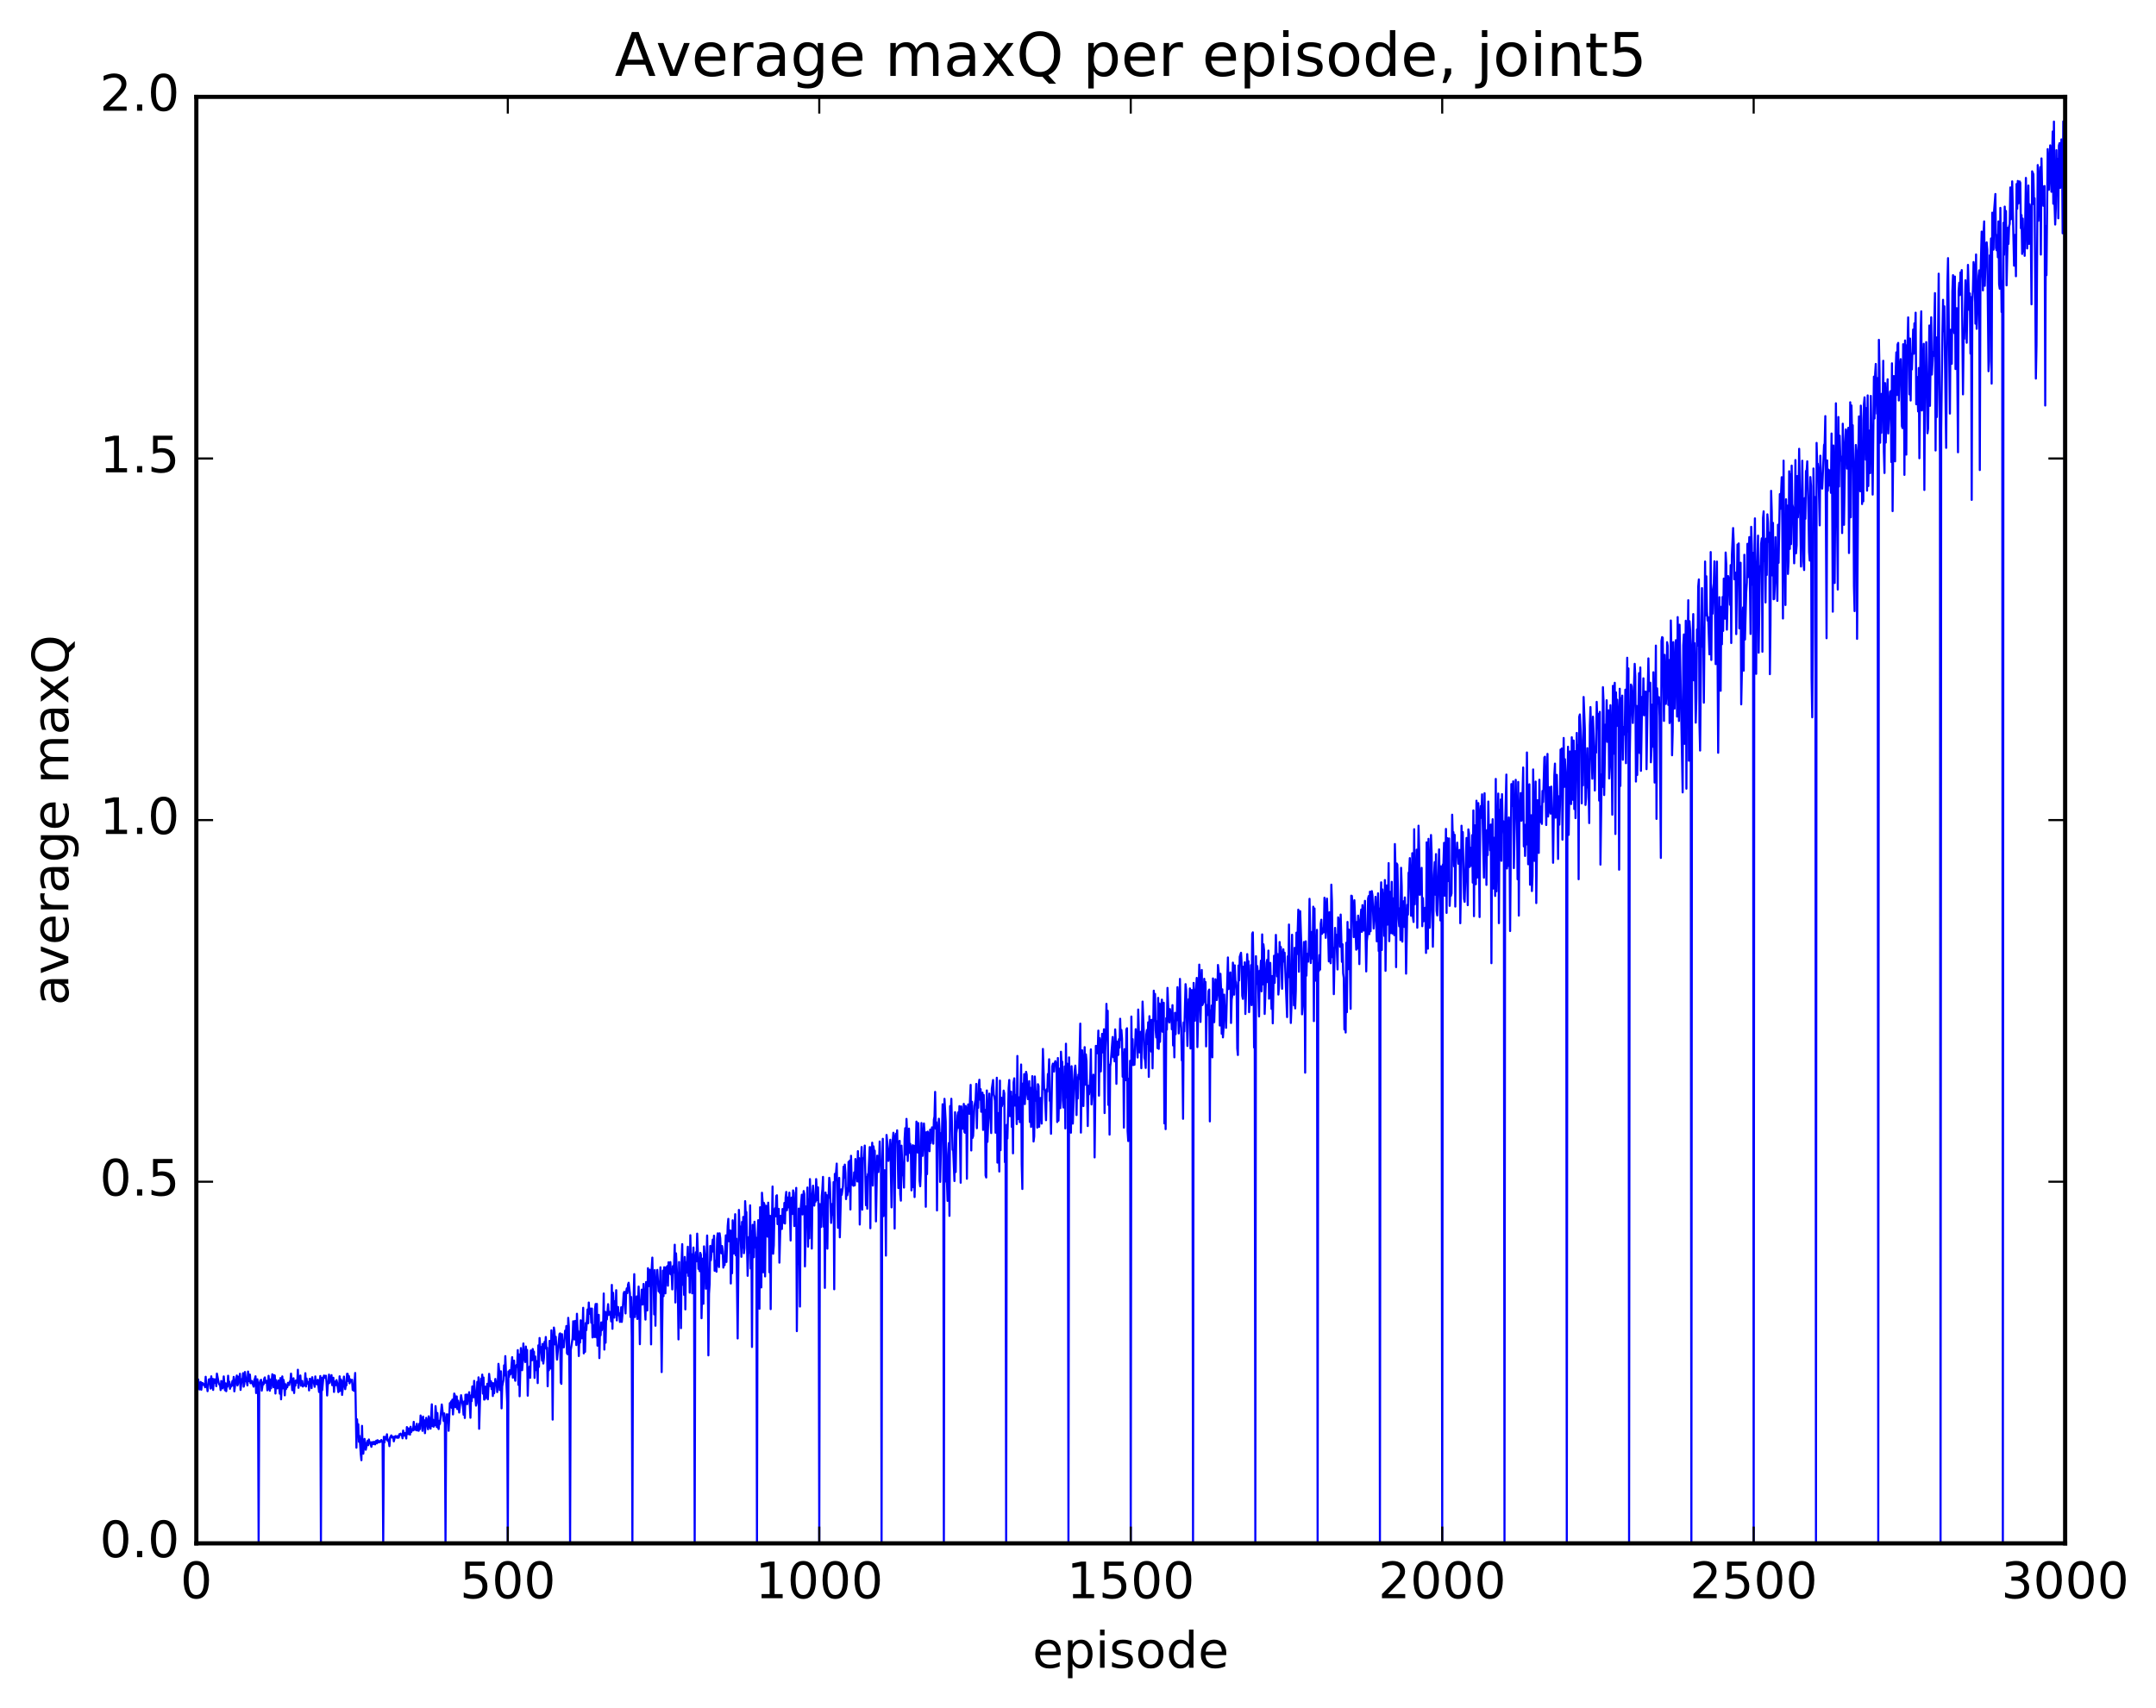 <?xml version="1.0" encoding="utf-8" standalone="no"?>
<!DOCTYPE svg PUBLIC "-//W3C//DTD SVG 1.1//EN"
  "http://www.w3.org/Graphics/SVG/1.1/DTD/svg11.dtd">
<!-- Created with matplotlib (http://matplotlib.org/) -->
<svg height="408pt" version="1.1" viewBox="0 0 515 408" width="515pt" xmlns="http://www.w3.org/2000/svg" xmlns:xlink="http://www.w3.org/1999/xlink">
 <defs>
  <style type="text/css">
*{stroke-linecap:butt;stroke-linejoin:round;stroke-miterlimit:100000;}
  </style>
 </defs>
 <g id="figure_1">
  <g id="patch_1">
   <path d="M 0 408.169 
L 515.768 408.169 
L 515.768 0 
L 0 0 
z
" style="fill:#ffffff;"/>
  </g>
  <g id="axes_1">
   <g id="patch_2">
    <path d="M 46.898 368.742 
L 493.298 368.742 
L 493.298 23.142 
L 46.898 23.142 
z
" style="fill:#ffffff;"/>
   </g>
   <g id="line2d_1">
    <path clip-path="url(#p264ca4459a)" d="M 47.046 328.985 
L 47.195 331.531 
L 47.344 329.581 
L 47.642 331.979 
L 47.79 330.53 
L 47.939 330.193 
L 48.088 332.035 
L 48.237 330.633 
L 48.386 330.425 
L 48.683 330.938 
L 48.832 330.705 
L 48.981 331.455 
L 49.13 328.945 
L 49.278 331.306 
L 49.427 330.998 
L 49.576 332.386 
L 49.873 329.584 
L 50.022 330.38 
L 50.171 329.485 
L 50.32 331.776 
L 50.469 328.838 
L 50.617 331.543 
L 50.766 329.45 
L 50.915 332.092 
L 51.064 329.51 
L 51.213 330.436 
L 51.51 329.538 
L 51.659 331.192 
L 51.808 328.189 
L 52.254 330.492 
L 52.403 330.829 
L 52.552 330.821 
L 52.701 332.129 
L 52.849 329.944 
L 52.998 330.233 
L 53.147 331.729 
L 53.296 331.28 
L 53.445 328.862 
L 53.742 332.164 
L 53.891 330.516 
L 54.04 332.393 
L 54.189 330.586 
L 54.337 331.323 
L 54.486 328.698 
L 54.635 330.653 
L 54.784 330.128 
L 54.933 331.821 
L 55.081 331.17 
L 55.23 331.282 
L 55.528 329.935 
L 55.677 331.036 
L 55.825 328.972 
L 55.974 332.429 
L 56.272 330.041 
L 56.569 328.645 
L 56.718 331.018 
L 56.867 330.63 
L 57.016 328.928 
L 57.165 329.464 
L 57.313 328.235 
L 57.462 332.09 
L 57.76 329.498 
L 57.909 330.042 
L 58.057 328.097 
L 58.206 331.317 
L 58.355 330.653 
L 58.504 327.802 
L 58.801 330.058 
L 58.95 330.04 
L 59.099 331 
L 59.248 327.695 
L 59.545 330.034 
L 59.694 328.418 
L 59.843 330.485 
L 59.992 330.454 
L 60.141 329.94 
L 60.587 331.307 
L 60.736 329.752 
L 60.885 329.428 
L 61.033 328.833 
L 61.182 332.84 
L 61.48 329.55 
L 61.629 331.048 
L 61.778 368.742 
L 61.926 330.721 
L 62.224 329.774 
L 62.373 329.677 
L 62.522 332.259 
L 62.819 330.297 
L 62.968 330.763 
L 63.117 329.379 
L 63.266 329.101 
L 63.414 330.371 
L 63.712 329.905 
L 63.861 332.181 
L 64.01 331.753 
L 64.158 328.714 
L 64.456 332.284 
L 64.605 329.583 
L 64.754 331.681 
L 65.051 328.345 
L 65.349 331.463 
L 65.498 328.561 
L 65.646 328.665 
L 65.795 332.948 
L 65.944 329.736 
L 66.242 331.72 
L 66.39 331.187 
L 66.539 329.827 
L 66.837 332.992 
L 66.986 329.253 
L 67.134 334.332 
L 67.432 328.86 
L 67.581 331.719 
L 67.73 329.689 
L 67.878 330.555 
L 68.027 333.386 
L 68.176 330.723 
L 68.325 331.883 
L 68.474 331.256 
L 68.622 331.453 
L 68.771 330.398 
L 68.92 330.514 
L 69.069 330.918 
L 69.218 330.082 
L 69.366 330.064 
L 69.515 328.193 
L 69.813 332.164 
L 70.11 329.299 
L 70.259 332.829 
L 70.408 329.98 
L 70.557 331.066 
L 70.706 329.815 
L 71.003 330.362 
L 71.152 327.266 
L 71.301 331.584 
L 71.45 329.007 
L 71.598 329.024 
L 71.747 328.637 
L 71.896 331.072 
L 72.045 330.69 
L 72.194 329.933 
L 72.342 331.282 
L 72.491 330.792 
L 72.64 331.053 
L 72.789 330.651 
L 72.938 328.094 
L 73.086 331.269 
L 73.235 329.374 
L 73.384 330.578 
L 73.681 330.187 
L 73.83 332.206 
L 73.979 329.431 
L 74.128 331.04 
L 74.277 329.506 
L 74.425 331.662 
L 74.574 329.053 
L 74.723 330.169 
L 74.872 329.898 
L 75.169 331.348 
L 75.318 328.859 
L 75.467 330.678 
L 75.616 330.271 
L 75.765 330.762 
L 75.913 329.66 
L 76.211 332.58 
L 76.509 328.766 
L 76.657 368.742 
L 76.806 329.201 
L 76.955 332.18 
L 77.253 329.004 
L 77.401 328.641 
L 77.55 329.132 
L 77.699 329.227 
L 77.848 328.699 
L 77.997 330.228 
L 78.145 333.421 
L 78.294 330.894 
L 78.443 330.533 
L 78.592 328.431 
L 78.741 330.372 
L 78.889 329.001 
L 79.038 329.345 
L 79.187 328.553 
L 79.336 330.939 
L 79.485 330.926 
L 79.633 329.18 
L 79.782 332.569 
L 79.931 330.063 
L 80.229 330.961 
L 80.377 329.746 
L 80.526 330.321 
L 80.824 332.612 
L 80.973 332.402 
L 81.121 328.837 
L 81.27 332.296 
L 81.419 329.573 
L 81.568 329.885 
L 81.717 333.284 
L 82.163 328.901 
L 82.461 331.908 
L 82.609 330.89 
L 82.758 330.975 
L 82.907 328.229 
L 83.056 328.258 
L 83.205 329.956 
L 83.353 328.804 
L 83.502 330.52 
L 83.651 329.545 
L 83.8 330.105 
L 84.097 329.661 
L 84.246 332.092 
L 84.395 331.236 
L 84.544 332.323 
L 84.841 328.041 
L 85.139 345.895 
L 85.288 339.116 
L 85.437 341.884 
L 85.585 340.297 
L 85.734 344.482 
L 85.883 343.08 
L 86.181 347.471 
L 86.329 348.884 
L 86.478 340.677 
L 86.627 346.171 
L 86.776 347.322 
L 87.073 343.793 
L 87.222 344.711 
L 87.371 346.385 
L 87.817 344.247 
L 87.966 345.293 
L 88.115 343.926 
L 88.264 344.685 
L 88.413 344.588 
L 88.71 345.68 
L 88.859 344.555 
L 89.157 345.056 
L 89.305 344.485 
L 89.603 345.102 
L 89.752 344.376 
L 89.901 344.214 
L 90.049 344.848 
L 90.198 344.107 
L 90.496 344.619 
L 90.645 344.299 
L 90.793 344.548 
L 91.091 344.05 
L 91.389 344.728 
L 91.537 368.742 
L 91.686 343.29 
L 91.835 344.638 
L 91.984 343.307 
L 92.281 343.885 
L 92.43 342.686 
L 92.579 344.224 
L 92.728 343.94 
L 92.877 344.497 
L 93.025 345.518 
L 93.174 343.479 
L 93.472 342.953 
L 93.621 343.459 
L 93.918 343.269 
L 94.067 344.374 
L 94.365 343.187 
L 94.513 343.11 
L 94.811 343.52 
L 94.96 343.123 
L 95.109 343.519 
L 95.257 343.47 
L 95.406 342.664 
L 95.555 342.833 
L 95.704 342.529 
L 95.853 342.891 
L 96.001 342.824 
L 96.15 343.648 
L 96.299 341.791 
L 96.448 343.016 
L 96.746 342.369 
L 97.043 343.689 
L 97.192 340.969 
L 97.49 342.656 
L 97.638 341.277 
L 97.787 341.422 
L 97.936 342.776 
L 98.085 340.886 
L 98.234 342.155 
L 98.382 341.474 
L 98.531 341.768 
L 98.68 341.764 
L 98.829 339.719 
L 98.978 341.625 
L 99.126 340.868 
L 99.275 341.109 
L 99.424 341.719 
L 99.573 340.176 
L 99.722 341.78 
L 99.87 341.351 
L 100.019 341.854 
L 100.168 340.162 
L 100.317 341.446 
L 100.466 338.202 
L 100.614 340.042 
L 100.763 338.781 
L 100.912 341.872 
L 101.061 338.459 
L 101.21 340.943 
L 101.358 339.338 
L 101.507 342.424 
L 101.805 338.762 
L 102.251 341.484 
L 102.4 338.396 
L 102.549 340.936 
L 102.698 338.859 
L 102.846 341.34 
L 103.144 335.528 
L 103.293 340.735 
L 103.442 339.204 
L 103.59 340.878 
L 103.739 340.41 
L 103.888 340.537 
L 104.037 335.951 
L 104.186 337.644 
L 104.334 340.964 
L 104.483 337.613 
L 104.632 340.974 
L 104.781 341.443 
L 104.93 339.481 
L 105.078 340.226 
L 105.525 335.568 
L 105.971 339.498 
L 106.12 337.69 
L 106.269 340.169 
L 106.418 368.742 
L 106.566 340.396 
L 106.715 337.914 
L 106.864 338.334 
L 107.013 337.953 
L 107.162 341.854 
L 107.459 335.247 
L 107.608 335.61 
L 107.757 334.829 
L 107.906 336.359 
L 108.054 334.395 
L 108.203 337.945 
L 108.501 332.955 
L 108.65 333.36 
L 108.798 336.245 
L 108.947 335.955 
L 109.096 333.646 
L 109.245 336.669 
L 109.394 334.643 
L 109.691 337.494 
L 110.138 333.354 
L 110.584 336.073 
L 110.733 338.019 
L 110.882 334.839 
L 111.03 338.797 
L 111.179 333.248 
L 111.328 335.46 
L 111.477 333.192 
L 111.626 335.483 
L 111.774 333.295 
L 111.923 334.252 
L 112.072 332.629 
L 112.37 338.742 
L 112.518 333.417 
L 112.667 334.768 
L 112.816 331.252 
L 112.965 332.112 
L 113.114 333.846 
L 113.262 329.925 
L 113.709 335.847 
L 113.858 335.237 
L 114.006 330.16 
L 114.155 334.565 
L 114.304 329.081 
L 114.453 341.376 
L 114.75 331.359 
L 114.899 329.419 
L 115.048 330.218 
L 115.197 328.427 
L 115.346 332.973 
L 115.494 329.124 
L 115.643 334.398 
L 115.792 334.359 
L 115.941 331.306 
L 116.09 334.005 
L 116.238 333.025 
L 116.387 330.63 
L 116.536 334.329 
L 116.834 328.252 
L 117.131 331.191 
L 117.28 330.012 
L 117.429 331.898 
L 117.578 330.427 
L 117.726 333.547 
L 117.875 330.51 
L 118.024 332.901 
L 118.322 329.468 
L 118.47 330.786 
L 118.619 330.123 
L 118.768 332.611 
L 118.917 330.27 
L 119.066 325.855 
L 119.214 327.251 
L 119.363 332.132 
L 119.512 328.144 
L 119.661 327.637 
L 119.809 336.497 
L 119.958 331.239 
L 120.256 329.749 
L 120.405 326.219 
L 120.553 328.626 
L 120.702 324.009 
L 121.149 335.025 
L 121.297 368.742 
L 121.446 327.684 
L 121.595 328.994 
L 121.744 327.393 
L 121.893 328.41 
L 122.041 328.121 
L 122.339 324.266 
L 122.488 329.155 
L 122.637 328.072 
L 122.785 325.087 
L 122.934 329.044 
L 123.083 329.903 
L 123.232 326.435 
L 123.381 326.117 
L 123.529 326.602 
L 123.678 322.579 
L 123.827 330.874 
L 123.976 323.604 
L 124.125 333.603 
L 124.422 322.093 
L 124.72 327.375 
L 124.869 325.332 
L 125.017 320.994 
L 125.166 324.583 
L 125.315 324.581 
L 125.464 325.429 
L 125.613 321.722 
L 125.761 323.745 
L 125.91 322.546 
L 126.059 333.464 
L 126.208 328.102 
L 126.505 326.481 
L 126.654 329.193 
L 126.803 322.668 
L 127.101 324.998 
L 127.249 322.307 
L 127.398 323.022 
L 127.547 322.976 
L 127.696 329.22 
L 127.845 324.094 
L 127.993 327.358 
L 128.291 325.197 
L 128.44 330.459 
L 128.589 321.444 
L 128.738 326.581 
L 128.886 319.682 
L 129.035 322 
L 129.184 321.799 
L 129.482 325.09 
L 129.63 321.089 
L 129.779 325.788 
L 129.928 324.41 
L 130.077 320.603 
L 130.226 321.682 
L 130.374 319.443 
L 130.523 322.28 
L 130.672 321.997 
L 130.821 331.209 
L 130.97 324.434 
L 131.118 327.396 
L 131.267 320.366 
L 131.416 321.92 
L 131.565 326.983 
L 131.714 317.842 
L 131.862 322.687 
L 132.011 339.187 
L 132.16 321.398 
L 132.309 317.188 
L 132.458 318.196 
L 132.606 321.225 
L 132.755 319.39 
L 133.053 324.844 
L 133.648 318.708 
L 133.797 318.576 
L 133.946 330.301 
L 134.094 330.639 
L 134.243 318.768 
L 134.392 321.925 
L 134.541 320.367 
L 134.69 321.903 
L 134.987 317.928 
L 135.136 319.013 
L 135.285 316.819 
L 135.434 323.33 
L 135.582 323.55 
L 135.731 314.868 
L 135.88 316.996 
L 136.029 329.76 
L 136.178 368.742 
L 136.326 322.594 
L 136.773 319.744 
L 136.922 315.691 
L 137.07 319.249 
L 137.219 320.036 
L 137.368 315.599 
L 137.517 317.496 
L 137.666 321.374 
L 137.814 313.894 
L 137.963 317.859 
L 138.112 318.035 
L 138.261 323.989 
L 138.41 318.705 
L 138.558 320.773 
L 138.707 315.455 
L 138.856 315.909 
L 139.005 319.771 
L 139.154 317.562 
L 139.302 312.465 
L 139.451 323.356 
L 139.6 317.244 
L 139.749 322.988 
L 139.898 316.119 
L 140.046 317.809 
L 140.344 312.864 
L 140.493 316.161 
L 140.642 311.209 
L 140.79 313.907 
L 141.088 312.658 
L 141.237 316.033 
L 141.386 312.652 
L 141.534 319.548 
L 141.683 318.786 
L 141.832 316.624 
L 141.981 319.447 
L 142.13 312.751 
L 142.278 311.561 
L 142.427 319.521 
L 142.576 311.538 
L 142.725 321.514 
L 143.022 314.156 
L 143.171 324.489 
L 143.32 317.891 
L 143.469 319.032 
L 143.618 315.962 
L 143.766 317.813 
L 143.915 315.919 
L 144.064 317.409 
L 144.213 309.05 
L 144.362 322.451 
L 144.51 313.398 
L 144.659 320.812 
L 144.808 313.558 
L 144.957 315.264 
L 145.254 311.599 
L 145.403 314.177 
L 145.552 313.558 
L 145.701 313.453 
L 145.85 314.137 
L 145.998 315.717 
L 146.147 306.997 
L 146.296 317.481 
L 146.445 308.877 
L 146.742 314.817 
L 146.891 310.895 
L 147.04 314.039 
L 147.189 308.257 
L 147.338 315.486 
L 147.486 312.641 
L 147.635 312.272 
L 147.784 314.242 
L 147.933 313.797 
L 148.082 315.84 
L 148.23 315.643 
L 148.379 312.336 
L 148.528 315.839 
L 148.677 314.169 
L 148.974 309.055 
L 149.123 308.654 
L 149.272 310.458 
L 149.421 313.814 
L 149.57 308.742 
L 149.718 307.828 
L 149.867 308.957 
L 150.016 306.907 
L 150.165 306.48 
L 150.462 308.956 
L 150.611 314.673 
L 150.76 309.883 
L 150.909 319.494 
L 151.058 368.742 
L 151.206 316.013 
L 151.504 304.429 
L 151.653 314.677 
L 151.802 311.597 
L 151.95 313.862 
L 152.099 309.741 
L 152.248 315.133 
L 152.546 307.39 
L 152.694 312.013 
L 152.843 321.166 
L 152.992 311.862 
L 153.141 310.785 
L 153.29 308.123 
L 153.438 311.708 
L 153.587 311.603 
L 153.736 306.765 
L 154.182 315.288 
L 154.331 306.314 
L 154.629 313.103 
L 154.778 303.005 
L 154.926 307.325 
L 155.075 306.361 
L 155.224 303.378 
L 155.373 305.02 
L 155.522 321.206 
L 155.67 303.067 
L 155.819 300.47 
L 155.968 306.868 
L 156.117 305.589 
L 156.266 314.034 
L 156.414 303.437 
L 156.563 316.752 
L 156.712 306.108 
L 156.861 306.657 
L 157.01 303.409 
L 157.307 308.526 
L 157.456 306.745 
L 157.605 308.903 
L 157.754 302.789 
L 158.051 327.828 
L 158.349 303.594 
L 158.498 309.688 
L 158.646 302.781 
L 158.795 304.156 
L 158.944 309.016 
L 159.093 302.785 
L 159.242 305.499 
L 159.39 302.504 
L 159.539 307.194 
L 159.688 301.602 
L 159.837 304.349 
L 159.986 304.24 
L 160.134 301.547 
L 160.283 304.528 
L 160.432 304.151 
L 160.581 308.066 
L 160.73 302.52 
L 160.878 304.086 
L 161.027 301.841 
L 161.176 297.396 
L 161.325 311.196 
L 161.474 299.451 
L 161.92 308.788 
L 162.069 320.018 
L 162.218 301.522 
L 162.366 307.427 
L 162.515 304.225 
L 162.664 317.332 
L 162.813 301.266 
L 162.962 297.252 
L 163.11 306.979 
L 163.259 303.058 
L 163.408 309.375 
L 163.557 300.32 
L 163.706 312.848 
L 163.854 301.593 
L 164.003 304.092 
L 164.301 297.88 
L 164.45 304.859 
L 164.598 299.65 
L 164.747 308.841 
L 164.896 295.126 
L 165.045 301.143 
L 165.194 299.645 
L 165.342 309.006 
L 165.491 307.792 
L 165.64 298.06 
L 165.789 306.602 
L 165.938 368.742 
L 166.086 300.727 
L 166.235 299.189 
L 166.384 301.369 
L 166.533 294.752 
L 166.83 303.17 
L 166.979 302.385 
L 167.128 303.713 
L 167.277 299.348 
L 167.425 299.788 
L 167.574 314.959 
L 167.872 300.704 
L 168.021 311.508 
L 168.169 297.784 
L 168.467 301.813 
L 168.616 307.915 
L 168.913 295.193 
L 169.062 302.892 
L 169.211 323.833 
L 169.36 309.104 
L 169.509 306.814 
L 169.657 297.694 
L 169.806 301.103 
L 170.253 296.174 
L 170.401 299.036 
L 170.55 295.237 
L 170.699 303.612 
L 170.997 301.23 
L 171.145 303.845 
L 171.294 295.961 
L 171.443 294.678 
L 171.592 302.061 
L 171.741 302.736 
L 171.889 294.666 
L 172.038 295.839 
L 172.187 299.274 
L 172.336 299.462 
L 172.485 297.711 
L 172.633 298.959 
L 172.782 302.862 
L 172.931 300.298 
L 173.08 302.291 
L 173.377 295.16 
L 173.526 301.518 
L 173.824 292.947 
L 173.973 291.213 
L 174.121 296.572 
L 174.419 293.972 
L 174.568 306.664 
L 174.717 294.104 
L 174.865 304.211 
L 175.014 291.562 
L 175.163 293.987 
L 175.312 299.507 
L 175.609 290.106 
L 175.758 299.93 
L 175.907 295.947 
L 176.205 319.795 
L 176.502 289.078 
L 176.651 293.17 
L 176.8 293.014 
L 177.097 300.284 
L 177.246 291.953 
L 177.395 298.095 
L 177.544 290.755 
L 177.693 299.426 
L 177.841 298.214 
L 177.99 286.985 
L 178.139 290.156 
L 178.288 289.591 
L 178.585 304.822 
L 178.883 295.567 
L 179.032 299.271 
L 179.181 287.984 
L 179.329 303.081 
L 179.478 294.133 
L 179.627 321.822 
L 179.776 292.657 
L 180.073 300.386 
L 180.222 291.902 
L 180.52 298.101 
L 180.669 295.75 
L 180.817 368.742 
L 180.966 296.544 
L 181.115 291.534 
L 181.264 291.785 
L 181.413 312.688 
L 181.561 288.436 
L 181.71 292.318 
L 181.859 307.602 
L 182.008 284.977 
L 182.157 287.058 
L 182.305 303.978 
L 182.454 287.384 
L 182.603 287.78 
L 182.752 304.97 
L 182.901 290.889 
L 183.049 288.105 
L 183.347 295.471 
L 183.496 287.349 
L 183.645 291.049 
L 183.793 303.986 
L 183.942 290.487 
L 184.091 312.787 
L 184.24 291.394 
L 184.389 292.327 
L 184.537 283.489 
L 184.686 299.546 
L 184.835 297.533 
L 184.984 289.465 
L 185.133 288.688 
L 185.281 290.627 
L 185.43 285.72 
L 185.579 285.584 
L 185.728 292.472 
L 186.025 288.831 
L 186.174 301.68 
L 186.472 290.494 
L 186.621 290.822 
L 186.769 293.641 
L 186.918 288.865 
L 187.216 292.183 
L 187.365 287.411 
L 187.513 292.336 
L 187.662 286.11 
L 187.811 284.784 
L 187.96 289.184 
L 188.257 286.103 
L 188.406 288.476 
L 188.555 284.954 
L 188.853 296.386 
L 189.001 286.234 
L 189.15 286.118 
L 189.299 290.048 
L 189.448 284.417 
L 189.597 285.015 
L 189.745 292.945 
L 189.894 292.346 
L 190.043 289.301 
L 190.192 283.814 
L 190.341 318.047 
L 190.489 302.243 
L 190.638 301.415 
L 190.787 288.759 
L 190.936 294.574 
L 191.085 312.169 
L 191.233 289.182 
L 191.531 285.45 
L 191.68 290.159 
L 191.977 284.572 
L 192.126 285.284 
L 192.275 302.582 
L 192.573 288.217 
L 192.721 292.085 
L 192.87 283.726 
L 193.019 297.865 
L 193.168 286.555 
L 193.317 295.854 
L 193.465 281.717 
L 193.614 286.841 
L 193.763 285.307 
L 193.912 298.319 
L 194.061 285.329 
L 194.209 283.295 
L 194.507 288.052 
L 194.656 286.193 
L 194.805 287.112 
L 194.953 281.713 
L 195.251 286.763 
L 195.4 283.687 
L 195.549 290.095 
L 195.697 368.742 
L 195.846 287.685 
L 195.995 292.853 
L 196.144 293.161 
L 196.293 285.765 
L 196.441 284.155 
L 196.59 281.187 
L 196.739 293.086 
L 196.888 287.638 
L 197.037 307.707 
L 197.185 284.921 
L 197.334 286.404 
L 197.483 285.557 
L 197.632 298.342 
L 197.781 286.501 
L 197.929 285.895 
L 198.078 281.41 
L 198.227 282.515 
L 198.525 292.184 
L 198.822 287.647 
L 198.971 290.238 
L 199.12 282.43 
L 199.269 308.038 
L 199.417 280.477 
L 199.566 282.032 
L 199.864 278.012 
L 200.161 293.348 
L 200.459 281.422 
L 200.608 295.624 
L 200.905 284.17 
L 201.054 285.483 
L 201.352 283.46 
L 201.501 278.751 
L 201.649 281.375 
L 201.798 278.258 
L 201.947 280.281 
L 202.096 286.498 
L 202.245 283.926 
L 202.393 285.581 
L 202.542 284.695 
L 202.691 277.608 
L 202.84 284.551 
L 202.989 277.291 
L 203.137 288.973 
L 203.286 276.154 
L 203.435 282.028 
L 203.584 283.098 
L 203.733 282.22 
L 203.881 283.313 
L 204.03 280.109 
L 204.179 283.208 
L 204.328 276.92 
L 204.477 278.348 
L 204.774 282.269 
L 204.923 275.033 
L 205.072 282.314 
L 205.221 276.711 
L 205.369 292.576 
L 205.667 277.598 
L 205.816 274.05 
L 205.965 289.014 
L 206.113 277.01 
L 206.411 276.481 
L 206.56 273.708 
L 206.857 287.967 
L 207.006 281.183 
L 207.155 288.795 
L 207.304 280.539 
L 207.453 280.336 
L 207.75 274.065 
L 207.899 293.46 
L 208.048 274.124 
L 208.197 280.347 
L 208.345 273.022 
L 208.494 283.269 
L 208.643 273.885 
L 208.792 275.136 
L 208.941 274.927 
L 209.089 280.735 
L 209.238 291.821 
L 209.536 276.124 
L 209.685 276.469 
L 209.833 280.039 
L 209.982 277.527 
L 210.131 272.73 
L 210.28 277.632 
L 210.429 278.327 
L 210.577 368.742 
L 210.726 279.655 
L 210.875 272.089 
L 211.024 290.556 
L 211.321 279.598 
L 211.47 283.833 
L 211.619 299.996 
L 211.768 271.17 
L 211.917 272.753 
L 212.065 277.195 
L 212.214 277.372 
L 212.661 272.311 
L 212.958 288.473 
L 213.107 274.199 
L 213.405 270.64 
L 213.702 293.535 
L 213.851 271.667 
L 214 270.881 
L 214.149 272.803 
L 214.298 270.064 
L 214.595 283.852 
L 214.744 272.806 
L 214.893 272.575 
L 215.042 285.348 
L 215.19 286.87 
L 215.339 273.733 
L 215.637 280.809 
L 215.786 280.585 
L 215.934 283.741 
L 216.083 272.069 
L 216.232 269.555 
L 216.381 275.884 
L 216.53 267.333 
L 216.678 270.734 
L 216.827 277.398 
L 217.125 269.652 
L 217.274 275.452 
L 217.422 273.28 
L 217.571 274.263 
L 217.72 284.408 
L 217.869 282.421 
L 218.018 273.625 
L 218.166 283.632 
L 218.315 273.742 
L 218.464 286.006 
L 218.91 267.977 
L 219.208 275.374 
L 219.357 268.333 
L 219.506 272.586 
L 219.654 282.092 
L 219.803 283.425 
L 219.952 280.142 
L 220.101 268.319 
L 220.398 276.163 
L 220.696 268.431 
L 220.845 270.621 
L 220.994 276.266 
L 221.142 288.331 
L 221.291 270.527 
L 221.44 280.531 
L 221.589 270.371 
L 221.738 270.842 
L 222.035 275.056 
L 222.184 269.891 
L 222.333 273.11 
L 222.63 269.354 
L 222.779 270.546 
L 222.928 273.263 
L 223.077 267.493 
L 223.226 266.782 
L 223.374 260.88 
L 223.523 269.698 
L 223.672 268.122 
L 223.821 289.207 
L 223.97 272.343 
L 224.267 267.294 
L 224.416 269.842 
L 224.565 282.391 
L 224.862 270.692 
L 225.011 270.539 
L 225.16 263.83 
L 225.309 265.197 
L 225.458 368.742 
L 225.606 262.54 
L 225.904 268.02 
L 226.053 282.24 
L 226.202 282.653 
L 226.35 286.923 
L 226.499 275.819 
L 226.648 273.111 
L 226.797 290.5 
L 226.946 264.277 
L 227.094 266.967 
L 227.243 262.524 
L 227.541 274.71 
L 227.69 274.939 
L 227.987 282.18 
L 228.136 265.731 
L 228.285 280.028 
L 228.434 270.756 
L 228.582 269.656 
L 228.731 266.508 
L 228.88 265.762 
L 229.029 269.483 
L 229.178 264.286 
L 229.475 282.583 
L 229.624 264.349 
L 229.922 269.69 
L 230.07 269.344 
L 230.219 263.749 
L 230.368 270.47 
L 230.517 270.648 
L 230.666 264.249 
L 230.814 265.338 
L 230.963 281.637 
L 231.112 265.904 
L 231.261 263.876 
L 231.558 266.116 
L 231.856 259.208 
L 232.005 274.88 
L 232.154 263.225 
L 232.302 271.884 
L 232.451 271.4 
L 232.749 264.237 
L 233.046 262.738 
L 233.195 258.976 
L 233.344 269.557 
L 233.493 262.262 
L 233.642 264.694 
L 233.79 259.148 
L 233.939 257.981 
L 234.088 262.742 
L 234.237 260.23 
L 234.386 265.628 
L 234.683 261.067 
L 234.832 269.965 
L 234.981 261.615 
L 235.13 266.029 
L 235.278 265.159 
L 235.427 280.849 
L 235.576 281.333 
L 235.725 260.54 
L 235.874 272.817 
L 236.32 261.298 
L 236.766 270.718 
L 236.915 260.149 
L 237.213 258.04 
L 237.362 261.481 
L 237.51 261.999 
L 237.659 263.001 
L 237.808 270.63 
L 238.106 257.501 
L 238.254 277.779 
L 238.403 265.927 
L 238.701 279.905 
L 238.85 258.177 
L 238.998 274.812 
L 239.147 262.246 
L 239.296 264.327 
L 239.594 263.117 
L 239.742 260.568 
L 239.891 261.274 
L 240.04 277.661 
L 240.189 270.389 
L 240.338 368.742 
L 240.486 268.744 
L 240.635 272.02 
L 240.933 259.991 
L 241.082 258.035 
L 241.23 266.676 
L 241.528 260.81 
L 241.677 269.236 
L 241.826 261.976 
L 241.974 275.565 
L 242.123 258.615 
L 242.272 257.638 
L 242.421 264.152 
L 242.57 261.852 
L 242.718 261.602 
L 242.867 268.571 
L 243.016 252.298 
L 243.165 267.391 
L 243.314 263.189 
L 243.462 262.176 
L 243.611 268.11 
L 243.909 254.335 
L 244.058 278.169 
L 244.206 284.078 
L 244.355 258.885 
L 244.504 260.914 
L 244.653 256.639 
L 244.802 263.794 
L 245.099 256.089 
L 245.248 256.753 
L 245.397 261.546 
L 245.546 262.625 
L 245.694 262.02 
L 245.843 258.312 
L 245.992 268.063 
L 246.141 259.913 
L 246.29 269.246 
L 246.587 257.123 
L 246.885 272.735 
L 247.034 271.538 
L 247.182 257.196 
L 247.48 263.015 
L 247.629 260.804 
L 247.778 269.414 
L 247.926 259.039 
L 248.075 259.47 
L 248.224 269.228 
L 248.522 262.343 
L 248.67 262.775 
L 248.819 268.453 
L 249.117 250.618 
L 249.414 260.179 
L 249.563 260.576 
L 249.861 267.647 
L 250.01 260.231 
L 250.158 260.827 
L 250.307 256.606 
L 250.456 257.427 
L 250.605 253.083 
L 250.754 262.976 
L 250.902 263.276 
L 251.051 270.89 
L 251.349 254.771 
L 251.498 254.136 
L 251.795 256.033 
L 251.944 253.976 
L 252.093 253.529 
L 252.39 254.601 
L 252.539 268.085 
L 252.688 252.789 
L 252.837 267.754 
L 253.134 255.321 
L 253.283 264.76 
L 253.432 251.288 
L 253.581 254.117 
L 253.73 253.661 
L 253.878 262.903 
L 254.027 264.614 
L 254.176 261.354 
L 254.325 254.792 
L 254.474 269.612 
L 254.622 249.372 
L 254.771 262.224 
L 254.92 254.14 
L 255.069 259.707 
L 255.218 368.742 
L 255.366 252.636 
L 255.813 270.633 
L 255.962 254.744 
L 256.11 257.928 
L 256.259 268.458 
L 256.705 255.857 
L 256.854 254.605 
L 257.003 256.943 
L 257.152 266.416 
L 257.301 257.421 
L 257.45 262.451 
L 257.598 256.767 
L 257.747 257.805 
L 258.045 244.565 
L 258.193 270.61 
L 258.491 250.935 
L 258.64 254.105 
L 258.789 264.276 
L 259.086 250.187 
L 259.235 259.171 
L 259.384 251.92 
L 259.533 253.501 
L 259.83 269.041 
L 259.979 259.424 
L 260.128 261.473 
L 260.277 260.391 
L 260.425 257.647 
L 260.574 250.717 
L 260.723 263.882 
L 261.17 256.757 
L 261.318 258.085 
L 261.467 276.536 
L 261.765 249.891 
L 261.913 249.93 
L 262.062 251.646 
L 262.211 251.047 
L 262.36 246.238 
L 262.509 261.781 
L 262.658 248.03 
L 262.806 249.213 
L 262.955 255.987 
L 263.253 247.021 
L 263.401 251.446 
L 263.55 250.112 
L 263.699 245.915 
L 263.848 265.939 
L 263.997 251.249 
L 264.146 248.24 
L 264.294 239.845 
L 264.443 247.589 
L 264.592 241.502 
L 264.741 263.983 
L 264.889 254.412 
L 265.038 271.091 
L 265.187 254.83 
L 265.336 253.658 
L 265.782 247.763 
L 265.931 252.594 
L 266.08 249.449 
L 266.229 253.583 
L 266.377 245.946 
L 266.526 248.775 
L 266.675 258.955 
L 266.824 248.862 
L 266.973 252.145 
L 267.122 252.017 
L 267.27 248.276 
L 267.419 250.295 
L 267.568 243.407 
L 267.717 248.463 
L 267.865 246.078 
L 268.014 248.136 
L 268.163 257.265 
L 268.312 251.472 
L 268.461 269.42 
L 268.61 250.678 
L 268.758 252.548 
L 268.907 258.096 
L 269.056 245.933 
L 269.205 245.672 
L 269.353 270.25 
L 269.502 272.627 
L 269.651 257.727 
L 269.8 260.323 
L 269.949 253.455 
L 270.098 368.742 
L 270.246 242.879 
L 270.395 253.971 
L 270.544 248.281 
L 270.693 254.485 
L 270.841 251.454 
L 270.99 254.398 
L 271.288 245.895 
L 271.437 249.452 
L 271.586 247.208 
L 271.734 252.661 
L 271.883 241.205 
L 272.181 251.44 
L 272.478 246.534 
L 272.627 255.218 
L 272.925 239.301 
L 273.222 247.038 
L 273.371 252.746 
L 273.52 253.233 
L 273.669 255.156 
L 273.817 247.12 
L 273.966 246.103 
L 274.115 249.431 
L 274.264 244.26 
L 274.413 257.299 
L 274.562 242.797 
L 274.71 250.982 
L 274.859 243.721 
L 275.008 251.257 
L 275.157 243.663 
L 275.305 255.264 
L 275.603 236.7 
L 275.752 243.884 
L 275.901 237.476 
L 276.05 246.051 
L 276.198 247.872 
L 276.347 243.984 
L 276.496 250.426 
L 276.645 238.417 
L 276.793 250.605 
L 276.942 239.765 
L 277.091 248.926 
L 277.389 240.458 
L 277.538 238.838 
L 277.686 246.495 
L 277.835 246.572 
L 277.984 239.585 
L 278.133 268.409 
L 278.281 252.764 
L 278.43 269.781 
L 278.579 243.26 
L 278.728 246.011 
L 278.877 236.033 
L 279.174 243.812 
L 279.323 244.304 
L 279.472 241.094 
L 279.621 242.777 
L 279.769 241.654 
L 279.918 245.921 
L 280.067 240.152 
L 280.216 249.786 
L 280.365 243.9 
L 280.514 252.629 
L 280.662 241.978 
L 280.811 247.093 
L 280.96 242.324 
L 281.109 243.774 
L 281.257 235.86 
L 281.406 238.713 
L 281.555 246.911 
L 281.704 242.537 
L 281.853 233.887 
L 282.002 243.542 
L 282.15 245.581 
L 282.299 253.349 
L 282.448 253.518 
L 282.597 267.308 
L 282.745 244.297 
L 282.894 246.436 
L 283.192 235.135 
L 283.341 236.544 
L 283.638 249.909 
L 283.936 238.739 
L 284.085 240.296 
L 284.233 236.161 
L 284.382 250.515 
L 284.531 238.217 
L 284.68 236.546 
L 284.829 242.08 
L 284.978 368.742 
L 285.126 234.842 
L 285.424 243.889 
L 285.573 236.92 
L 285.721 236.136 
L 285.87 233.643 
L 286.019 250.179 
L 286.466 230.473 
L 286.614 235.103 
L 286.763 244.172 
L 287.061 231.748 
L 287.209 240.14 
L 287.507 239.419 
L 287.656 233.86 
L 287.805 237.421 
L 287.954 234.624 
L 288.102 250.01 
L 288.251 242.089 
L 288.4 240.113 
L 288.549 242.505 
L 288.697 236.777 
L 288.846 236.435 
L 288.995 267.927 
L 289.144 241.414 
L 289.293 245.554 
L 289.442 240.237 
L 289.59 252.623 
L 289.739 233.773 
L 289.888 235.941 
L 290.037 244.228 
L 290.334 233.974 
L 290.483 235.345 
L 290.632 238.94 
L 290.781 237.821 
L 290.93 230.56 
L 291.078 231.9 
L 291.227 234.458 
L 291.376 245.027 
L 291.525 232.67 
L 291.673 236.124 
L 291.822 247.003 
L 291.971 236.374 
L 292.12 247.861 
L 292.269 245.576 
L 292.418 237.639 
L 292.566 242.433 
L 292.715 241.159 
L 292.864 245.583 
L 293.31 228.76 
L 293.459 236.308 
L 293.608 232.636 
L 293.757 235.158 
L 293.906 232.336 
L 294.054 244.418 
L 294.203 238.794 
L 294.352 237.856 
L 294.501 229.997 
L 294.649 231.914 
L 294.798 237.651 
L 294.947 230.641 
L 295.096 234.302 
L 295.245 234.693 
L 295.394 236.611 
L 295.542 250.482 
L 295.691 252.068 
L 295.84 230.685 
L 295.989 234.255 
L 296.137 228.595 
L 296.435 227.639 
L 296.584 230.147 
L 296.733 237.894 
L 296.882 238.654 
L 297.03 230.948 
L 297.179 234.237 
L 297.328 229.919 
L 297.477 242.265 
L 297.923 227.963 
L 298.072 231.34 
L 298.221 229.653 
L 298.37 241.835 
L 298.816 230.594 
L 298.965 240.159 
L 299.113 223.113 
L 299.262 222.764 
L 299.411 231.588 
L 299.56 250.271 
L 299.709 240.834 
L 299.858 368.742 
L 300.006 228.46 
L 300.155 235.088 
L 300.304 230.807 
L 300.453 232.517 
L 300.75 242.857 
L 300.899 231.946 
L 301.048 232.809 
L 301.197 229.514 
L 301.346 236.86 
L 301.494 223.252 
L 301.643 235.201 
L 301.792 225.613 
L 301.941 226.967 
L 302.089 242.256 
L 302.536 230.045 
L 302.685 229.322 
L 302.834 234.679 
L 302.982 227.121 
L 303.131 238.615 
L 303.28 237.391 
L 303.429 230.059 
L 303.726 241.045 
L 303.875 233.209 
L 304.024 244.5 
L 304.322 228.356 
L 304.47 234.833 
L 304.768 223.371 
L 305.065 233.28 
L 305.214 227.961 
L 305.363 237.627 
L 305.512 235.56 
L 305.661 225.074 
L 305.81 227.935 
L 305.958 226.266 
L 306.256 236.241 
L 306.405 228.045 
L 306.553 226.814 
L 306.702 229.736 
L 306.851 227.624 
L 307.446 243.011 
L 307.595 228.491 
L 307.744 233.477 
L 307.893 220.894 
L 308.339 244.412 
L 308.488 240.471 
L 308.637 223.332 
L 308.786 237.195 
L 308.934 233.206 
L 309.083 240.194 
L 309.232 226.47 
L 309.381 240.929 
L 309.529 236.674 
L 309.678 222.839 
L 309.827 227.942 
L 310.125 217.339 
L 310.274 232.176 
L 310.571 217.701 
L 310.869 226.812 
L 311.017 242.345 
L 311.166 240.474 
L 311.464 225.066 
L 311.613 229.955 
L 311.762 256.286 
L 311.91 224.902 
L 312.059 233.11 
L 312.208 227.882 
L 312.357 228.083 
L 312.505 229.753 
L 312.654 226.139 
L 312.803 214.751 
L 313.101 230.104 
L 313.398 222.649 
L 313.547 229.061 
L 313.696 216.629 
L 313.845 243.97 
L 313.993 217.052 
L 314.142 232.49 
L 314.291 234.307 
L 314.589 222.174 
L 314.738 368.742 
L 314.886 230.184 
L 315.035 232.033 
L 315.184 228.193 
L 315.333 231.658 
L 315.481 220.716 
L 315.63 219.744 
L 315.779 223.127 
L 315.928 222.835 
L 316.077 221.791 
L 316.226 222.748 
L 316.374 214.491 
L 316.523 216.416 
L 316.672 224.072 
L 316.821 220.84 
L 316.969 214.696 
L 317.267 223.492 
L 317.416 229.696 
L 317.565 217.961 
L 317.714 229.5 
L 317.862 230.147 
L 318.011 211.37 
L 318.16 215.456 
L 318.309 228.727 
L 318.457 226.468 
L 318.606 237.531 
L 318.904 221.69 
L 319.053 224.898 
L 319.202 223.341 
L 319.499 231.632 
L 319.648 219.187 
L 319.945 220.437 
L 320.094 226.199 
L 320.243 218.512 
L 320.541 229.812 
L 320.69 225.609 
L 320.838 232.558 
L 320.987 233.644 
L 321.136 245.979 
L 321.285 240.699 
L 321.433 246.694 
L 321.582 225.248 
L 321.731 241.831 
L 321.88 220.274 
L 322.029 231.582 
L 322.178 222.082 
L 322.326 222.285 
L 322.624 241.036 
L 322.773 213.998 
L 322.921 214.068 
L 323.219 219.051 
L 323.368 223.905 
L 323.517 215.085 
L 323.963 226.912 
L 324.112 220.286 
L 324.261 226.613 
L 324.409 218.763 
L 324.558 221.774 
L 324.707 230.35 
L 324.856 221.06 
L 325.154 217.313 
L 325.302 222.649 
L 325.451 216.254 
L 325.749 222.335 
L 326.046 215.231 
L 326.344 232.099 
L 326.493 224.801 
L 326.642 223.486 
L 326.79 214.68 
L 326.939 214.084 
L 327.088 223.193 
L 327.237 213.045 
L 327.385 222.502 
L 327.534 214.072 
L 327.683 212.906 
L 327.832 213.897 
L 328.13 221.843 
L 328.576 214.273 
L 328.873 224.917 
L 329.171 213.43 
L 329.32 227.22 
L 329.469 217.083 
L 329.618 368.742 
L 329.766 216.733 
L 329.915 210.812 
L 330.064 226.981 
L 330.213 212.506 
L 330.361 215.126 
L 330.51 213.483 
L 330.659 223.604 
L 330.808 210.265 
L 330.957 231.955 
L 331.254 211.554 
L 331.403 220.918 
L 331.552 216.568 
L 331.701 206.22 
L 331.849 224.875 
L 331.998 213.074 
L 332.147 222.936 
L 332.296 219.779 
L 332.445 210.694 
L 332.594 223.047 
L 332.891 214.62 
L 333.04 223.428 
L 333.189 201.662 
L 333.337 207.191 
L 333.486 231.073 
L 333.635 206.307 
L 333.784 206.591 
L 334.082 219.562 
L 334.23 221.308 
L 334.379 217.024 
L 334.528 224.611 
L 334.677 207.341 
L 334.825 211.825 
L 334.974 224.986 
L 335.123 216.204 
L 335.272 215.342 
L 335.421 221.457 
L 335.57 214.417 
L 335.718 219.644 
L 335.867 232.63 
L 336.165 216.188 
L 336.313 218.535 
L 336.462 208.537 
L 336.611 208.304 
L 336.76 205.026 
L 337.058 218.795 
L 337.355 203.854 
L 337.504 219.034 
L 337.653 220.284 
L 337.801 198.122 
L 337.95 216.072 
L 338.099 209.561 
L 338.248 211.457 
L 338.397 203.007 
L 338.546 221.656 
L 338.843 197.281 
L 338.992 202.936 
L 339.141 213.803 
L 339.289 209.898 
L 339.438 211.512 
L 339.587 207.347 
L 339.736 221.298 
L 339.885 214.573 
L 340.034 220.13 
L 340.331 216.957 
L 340.48 216.875 
L 340.629 227.685 
L 340.777 201.262 
L 341.075 226.67 
L 341.224 200.418 
L 341.373 206.886 
L 341.522 221.663 
L 341.67 216.567 
L 341.819 199.506 
L 341.968 203.82 
L 342.265 226.2 
L 342.563 209.069 
L 342.712 205.991 
L 342.861 213.77 
L 343.01 204.064 
L 343.158 217.606 
L 343.307 218.724 
L 343.753 202.94 
L 344.051 219.916 
L 344.2 206.987 
L 344.349 221.262 
L 344.498 368.742 
L 344.646 206.631 
L 344.795 206.354 
L 344.944 201.372 
L 345.093 214.021 
L 345.241 209.02 
L 345.39 198.048 
L 345.539 218.115 
L 345.688 200.239 
L 345.837 210.526 
L 345.986 209.602 
L 346.134 200.326 
L 346.283 216.434 
L 346.432 212.811 
L 346.581 214.035 
L 346.729 213.442 
L 346.878 194.651 
L 347.027 200.279 
L 347.176 198.825 
L 347.325 206.977 
L 347.474 199.463 
L 347.622 216.606 
L 347.771 204.275 
L 347.92 204.646 
L 348.069 201.329 
L 348.366 206.375 
L 348.664 203.078 
L 348.813 220.582 
L 348.962 212.389 
L 349.11 197.286 
L 349.259 203.036 
L 349.408 198.808 
L 349.705 214.761 
L 349.854 215.471 
L 350.301 200.207 
L 350.598 216.266 
L 350.747 198.16 
L 350.896 199.185 
L 351.045 207.142 
L 351.193 202.55 
L 351.342 206.855 
L 351.491 205.389 
L 351.64 199.538 
L 351.789 210.881 
L 351.938 193.628 
L 352.086 218.899 
L 352.235 197.184 
L 352.533 211.265 
L 352.682 191.308 
L 352.83 209.687 
L 352.979 208.589 
L 353.128 191.884 
L 353.425 219.109 
L 353.574 194.247 
L 353.723 192.562 
L 353.872 195.409 
L 354.021 189.787 
L 354.467 209.695 
L 354.616 189.519 
L 354.765 203.469 
L 354.913 198.578 
L 355.062 211.429 
L 355.211 198.328 
L 355.36 204.303 
L 355.509 191.508 
L 355.658 199.933 
L 355.806 198.574 
L 355.955 203.169 
L 356.104 197.014 
L 356.253 230.133 
L 356.401 199.918 
L 356.55 195.732 
L 356.699 212.298 
L 356.848 200.158 
L 357.146 214.065 
L 357.294 186.106 
L 357.443 212.975 
L 357.889 189.604 
L 358.038 220.562 
L 358.187 193.513 
L 358.336 200.327 
L 358.485 191.026 
L 358.634 205.671 
L 358.782 189.741 
L 358.931 197.51 
L 359.08 196.198 
L 359.229 199.404 
L 359.377 368.742 
L 359.526 197.969 
L 359.824 185.065 
L 359.973 207.506 
L 360.122 196.112 
L 360.27 206.896 
L 360.419 195.305 
L 360.568 198.817 
L 360.717 222.45 
L 361.014 187.333 
L 361.312 192.587 
L 361.461 186.686 
L 361.61 207.414 
L 362.056 186.32 
L 362.205 194.493 
L 362.353 194.874 
L 362.502 210.084 
L 362.651 186.827 
L 362.8 218.756 
L 362.949 192.383 
L 363.098 193.129 
L 363.246 189.47 
L 363.395 196.112 
L 363.544 195.796 
L 363.841 183.369 
L 363.99 202.223 
L 364.139 197.009 
L 364.288 204.509 
L 364.437 198.053 
L 364.586 201.768 
L 364.734 179.784 
L 365.032 206.488 
L 365.329 187.385 
L 365.478 211.394 
L 365.627 195.183 
L 365.776 194.78 
L 365.925 212.897 
L 366.074 209.322 
L 366.222 183.843 
L 366.52 205.685 
L 366.669 204.989 
L 366.817 186.74 
L 366.966 215.765 
L 367.264 191.188 
L 367.562 203.78 
L 367.71 186.292 
L 367.859 195.707 
L 368.008 196.412 
L 368.157 192.704 
L 368.305 196.853 
L 368.454 188.977 
L 368.603 191.612 
L 368.901 180.969 
L 369.05 180.796 
L 369.347 197.112 
L 369.645 180.128 
L 369.793 195.082 
L 370.091 188.079 
L 370.24 193.559 
L 370.389 194.41 
L 370.538 187.938 
L 370.686 193.883 
L 370.835 193.946 
L 370.984 206.14 
L 371.281 185.225 
L 371.43 182.444 
L 371.579 195.365 
L 371.728 192.69 
L 371.877 185.138 
L 372.026 191.594 
L 372.174 205.23 
L 372.323 190.25 
L 372.472 197.039 
L 372.621 192.386 
L 372.769 179.087 
L 372.918 185.835 
L 373.067 178.828 
L 373.216 200.615 
L 373.514 176.322 
L 373.662 188.004 
L 373.811 181.393 
L 374.109 187.876 
L 374.257 368.742 
L 374.406 187.609 
L 374.555 178.413 
L 374.704 199.477 
L 375.002 179.555 
L 375.299 192.106 
L 375.448 176.151 
L 375.597 180.866 
L 375.745 191.098 
L 375.894 176.924 
L 376.043 193.295 
L 376.192 179.472 
L 376.341 195.472 
L 376.638 175.121 
L 376.787 184.016 
L 376.936 178.032 
L 377.085 210.073 
L 377.233 171.245 
L 377.382 170.699 
L 377.68 176.81 
L 377.829 191.939 
L 377.978 179.559 
L 378.126 187.648 
L 378.275 166.525 
L 378.573 174.179 
L 378.721 192.321 
L 378.87 190.476 
L 379.168 178.753 
L 379.317 188.135 
L 379.466 188.3 
L 379.614 196.651 
L 379.763 173.333 
L 379.912 168.934 
L 380.209 181.249 
L 380.358 186.046 
L 380.507 171.241 
L 380.805 179.33 
L 380.954 188.871 
L 381.102 178.54 
L 381.251 179.832 
L 381.4 167.696 
L 381.549 172.039 
L 381.697 170.536 
L 381.846 174.639 
L 381.995 191.287 
L 382.144 170.08 
L 382.293 206.58 
L 382.59 185.003 
L 382.739 188.039 
L 382.888 164.181 
L 383.037 167.623 
L 383.185 189.957 
L 383.483 173.131 
L 383.632 176.21 
L 383.781 167.308 
L 383.93 177.245 
L 384.227 169.706 
L 384.376 185.995 
L 384.525 183.014 
L 384.673 168.487 
L 384.971 178.774 
L 385.12 194.649 
L 385.269 163.863 
L 385.418 180.091 
L 385.566 166.138 
L 385.715 163.139 
L 385.864 199.262 
L 386.013 165.426 
L 386.161 173.476 
L 386.31 167.189 
L 386.459 170.202 
L 386.608 170.175 
L 386.757 207.796 
L 386.906 164.564 
L 387.054 187.78 
L 387.203 166.81 
L 387.352 178.28 
L 387.501 166.198 
L 387.649 181.526 
L 387.798 173.697 
L 387.947 175.417 
L 388.096 175.507 
L 388.245 164.782 
L 388.394 182.355 
L 388.691 157.154 
L 388.84 174.817 
L 388.989 159.707 
L 389.137 368.742 
L 389.286 181.277 
L 389.584 163.551 
L 389.733 163.969 
L 390.03 172.743 
L 390.477 158.611 
L 390.625 161.576 
L 390.774 186.734 
L 390.923 168.656 
L 391.072 185.17 
L 391.518 160.83 
L 391.667 179.907 
L 391.816 159.47 
L 391.965 184.173 
L 392.262 166.505 
L 392.411 170.627 
L 392.56 162.07 
L 392.709 170.91 
L 392.858 165.204 
L 393.006 166.218 
L 393.155 165.269 
L 393.304 183.776 
L 393.601 165.067 
L 393.75 157.304 
L 393.899 165.105 
L 394.197 163.127 
L 394.346 182.134 
L 394.494 178.988 
L 394.643 168.347 
L 394.792 178.408 
L 394.941 160.62 
L 395.238 186.969 
L 395.536 154.25 
L 395.685 195.655 
L 395.834 164.462 
L 395.982 167.447 
L 396.131 168.116 
L 396.28 166.568 
L 396.429 171.247 
L 396.726 204.98 
L 396.875 153.123 
L 397.024 152.226 
L 397.173 152.356 
L 397.47 172.247 
L 397.619 156.467 
L 397.917 168.193 
L 398.065 165.642 
L 398.214 153.432 
L 398.363 154.277 
L 398.512 168.425 
L 398.661 157.685 
L 398.81 172.755 
L 398.958 171.923 
L 399.107 148.253 
L 399.256 156.182 
L 399.405 180.45 
L 399.553 174.787 
L 399.702 153.42 
L 400 169.298 
L 400.298 152.96 
L 400.446 154.332 
L 400.595 171.207 
L 400.744 147.436 
L 401.041 172.257 
L 401.19 149.267 
L 401.934 189.324 
L 402.083 154.194 
L 402.232 151.586 
L 402.381 177.718 
L 402.678 148.312 
L 402.827 188.431 
L 402.976 154.28 
L 403.125 154.563 
L 403.274 143.403 
L 403.422 181.761 
L 403.571 148.42 
L 403.72 150.576 
L 403.869 176.473 
L 404.017 368.742 
L 404.166 155.468 
L 404.315 152.427 
L 404.464 146.722 
L 404.613 162.554 
L 404.762 153.655 
L 405.059 172.659 
L 405.208 166.877 
L 405.357 150.391 
L 405.505 154.267 
L 405.654 140.128 
L 405.803 138.439 
L 405.952 173.23 
L 406.101 179.325 
L 406.398 148.981 
L 406.547 140.515 
L 406.696 154.525 
L 406.845 150.046 
L 406.993 167.887 
L 407.291 134.162 
L 407.44 147.028 
L 407.589 137.682 
L 407.738 146.159 
L 407.886 148.271 
L 408.035 147.444 
L 408.333 156.347 
L 408.481 156.008 
L 408.63 131.901 
L 408.779 157.682 
L 408.928 140.859 
L 409.077 146.621 
L 409.226 140.453 
L 409.374 139.313 
L 409.523 134.105 
L 409.821 158.678 
L 410.118 134.173 
L 410.416 179.854 
L 410.714 142.684 
L 410.862 164.083 
L 411.011 165.047 
L 411.16 144.975 
L 411.309 153.939 
L 411.457 142.644 
L 411.606 150.738 
L 411.755 138.245 
L 411.904 138.297 
L 412.053 147.82 
L 412.202 132.01 
L 412.35 134.762 
L 412.499 150.442 
L 412.797 137.64 
L 412.945 138.849 
L 413.094 138.133 
L 413.243 144.491 
L 413.392 135.02 
L 413.541 153.633 
L 413.69 132.725 
L 413.987 126.165 
L 414.136 129.851 
L 414.285 138.407 
L 414.433 136.749 
L 414.582 136.972 
L 414.731 151.509 
L 415.029 130.096 
L 415.178 135.93 
L 415.326 129.836 
L 415.475 150.126 
L 415.624 136.156 
L 415.773 134.454 
L 415.921 168.289 
L 416.07 161.042 
L 416.219 147.988 
L 416.368 145.128 
L 416.517 160.235 
L 416.666 132.554 
L 416.814 152.804 
L 417.112 141.528 
L 417.261 139.179 
L 417.409 129.925 
L 417.558 137.884 
L 417.856 128.324 
L 418.154 151.465 
L 418.302 125.872 
L 418.451 130.341 
L 418.6 139.728 
L 418.749 132.085 
L 418.897 368.742 
L 419.046 135.276 
L 419.195 123.853 
L 419.493 160.998 
L 419.642 136.042 
L 419.79 133.939 
L 419.939 127.97 
L 420.088 155.949 
L 420.385 135.517 
L 420.534 134.988 
L 420.683 129.859 
L 420.832 128.62 
L 420.981 155.716 
L 421.13 123.752 
L 421.278 122.169 
L 421.427 134.079 
L 421.576 132.633 
L 421.725 143.938 
L 421.873 128.68 
L 422.022 137.369 
L 422.171 122.884 
L 422.32 124.825 
L 422.469 129.495 
L 422.618 127.247 
L 422.766 161.074 
L 422.915 149.419 
L 423.064 117.277 
L 423.213 122.27 
L 423.361 137.481 
L 423.51 124.931 
L 423.659 143.181 
L 423.808 143.104 
L 423.957 139.367 
L 424.106 128.337 
L 424.254 137.292 
L 424.403 136.395 
L 424.552 143.566 
L 424.701 125.369 
L 424.849 134.478 
L 425.147 118.049 
L 425.296 121.558 
L 425.594 114.018 
L 425.742 125.727 
L 425.891 147.778 
L 426.04 110.055 
L 426.189 136.232 
L 426.337 129.791 
L 426.486 144.554 
L 426.635 119.278 
L 426.784 126.364 
L 426.933 120.796 
L 427.082 137.131 
L 427.23 134.173 
L 427.379 112.596 
L 427.528 131.15 
L 427.677 113.285 
L 427.825 130.008 
L 427.974 111.245 
L 428.123 120.431 
L 428.272 121.157 
L 428.57 134.586 
L 428.718 128.085 
L 428.867 109.923 
L 429.016 132.207 
L 429.165 130.274 
L 429.313 113.737 
L 429.462 123.607 
L 429.611 119.482 
L 429.76 107.233 
L 430.206 135.36 
L 430.504 110.083 
L 430.801 134.212 
L 430.95 136.201 
L 431.099 118.998 
L 431.248 123.956 
L 431.397 112.519 
L 431.546 112.644 
L 431.694 110.219 
L 431.992 122.972 
L 432.141 131.888 
L 432.289 133.938 
L 432.438 113.982 
L 432.587 116.133 
L 432.736 161.977 
L 432.885 171.38 
L 433.034 151.031 
L 433.182 111.937 
L 433.331 120.972 
L 433.48 118.723 
L 433.629 127.107 
L 433.777 368.742 
L 433.926 105.822 
L 434.075 111.522 
L 434.224 110.802 
L 434.373 112.756 
L 434.67 125.519 
L 434.819 108.883 
L 434.968 115.181 
L 435.117 114.787 
L 435.265 116.74 
L 435.712 106.299 
L 435.861 106.016 
L 436.01 99.418 
L 436.307 152.489 
L 436.456 109.998 
L 436.605 117.27 
L 436.753 112.204 
L 436.902 116.015 
L 437.2 112.352 
L 437.349 117.747 
L 437.498 103.575 
L 437.646 118.074 
L 437.795 146.148 
L 437.944 106.436 
L 438.241 139.285 
L 438.539 96.358 
L 438.986 140.853 
L 439.134 99.639 
L 439.283 116.244 
L 439.432 104.096 
L 439.581 108.768 
L 439.878 110.351 
L 440.027 127.363 
L 440.176 101.234 
L 440.325 107.135 
L 440.474 125.392 
L 440.771 106.081 
L 440.92 102.594 
L 441.069 105.27 
L 441.217 111.965 
L 441.366 103.665 
L 441.515 102.208 
L 441.664 132.127 
L 441.962 96.113 
L 442.11 123.597 
L 442.259 96.877 
L 442.408 104.209 
L 442.557 101.601 
L 442.705 113.616 
L 442.854 140.02 
L 443.003 146.012 
L 443.152 110.603 
L 443.301 106.312 
L 443.45 108.268 
L 443.598 152.639 
L 443.896 108.225 
L 444.045 99.491 
L 444.342 117.377 
L 444.491 96.916 
L 444.64 100.322 
L 444.789 120.428 
L 444.938 105.62 
L 445.086 119.789 
L 445.235 96.526 
L 445.384 94.931 
L 445.533 98.805 
L 445.682 109.825 
L 445.83 97.503 
L 445.979 117.222 
L 446.128 94.473 
L 446.277 116.13 
L 446.425 105.127 
L 446.574 102.857 
L 446.723 113.044 
L 446.872 94.597 
L 447.021 103.318 
L 447.17 103.601 
L 447.318 118.169 
L 447.616 89.99 
L 447.765 99.999 
L 447.913 89.305 
L 448.062 86.955 
L 448.36 98.84 
L 448.509 90.332 
L 448.658 368.742 
L 448.806 81.194 
L 448.955 88.524 
L 449.104 105.781 
L 449.253 94.168 
L 449.401 103.41 
L 449.55 94.046 
L 449.699 97.805 
L 449.848 86.203 
L 449.997 107.89 
L 450.146 113.013 
L 450.294 91.537 
L 450.443 105.744 
L 450.741 94.274 
L 450.889 90.622 
L 451.038 103.566 
L 451.485 93.57 
L 451.634 93.438 
L 451.782 110.385 
L 451.931 86.806 
L 452.08 122.124 
L 452.377 89.848 
L 452.526 91.017 
L 452.675 110.229 
L 452.824 88.598 
L 452.973 84.184 
L 453.122 94.369 
L 453.27 82.321 
L 453.419 81.926 
L 453.568 95.686 
L 453.717 86.756 
L 453.865 87.622 
L 454.014 85.81 
L 454.312 101.822 
L 454.461 102.278 
L 454.61 82.243 
L 454.758 82.52 
L 454.907 113.46 
L 455.056 81.346 
L 455.353 108.622 
L 455.502 82.466 
L 455.651 82.736 
L 455.8 75.828 
L 456.098 94.224 
L 456.246 80.882 
L 456.395 95.693 
L 456.544 84.484 
L 456.693 88.264 
L 456.99 78.734 
L 457.139 84.526 
L 457.288 77.258 
L 457.437 79.742 
L 457.586 74.706 
L 457.734 96.586 
L 457.883 90.061 
L 458.181 98.304 
L 458.329 87.926 
L 458.478 109.488 
L 458.776 79.45 
L 458.925 74.389 
L 459.074 98.06 
L 459.52 82.149 
L 459.669 117.064 
L 459.817 91.149 
L 459.966 93.5 
L 460.115 81.741 
L 460.413 103.517 
L 460.562 102.381 
L 460.859 77.772 
L 461.008 96.966 
L 461.305 75.804 
L 461.454 89.495 
L 461.752 84.083 
L 461.901 85.029 
L 462.198 70.031 
L 462.347 107.634 
L 462.496 80.608 
L 462.645 99.647 
L 462.942 80.18 
L 463.091 65.39 
L 463.389 108.734 
L 463.538 368.742 
L 463.686 102.859 
L 463.984 79.481 
L 464.133 71.633 
L 464.281 79.143 
L 464.43 73.186 
L 464.877 107.004 
L 465.174 67.924 
L 465.323 61.673 
L 465.769 98.817 
L 465.918 78.795 
L 466.067 78.786 
L 466.216 86.918 
L 466.365 69.538 
L 466.514 65.743 
L 466.662 77.123 
L 466.811 79.594 
L 466.96 66.071 
L 467.109 88.167 
L 467.406 73.632 
L 467.704 108.061 
L 467.853 69.458 
L 468.002 67.558 
L 468.15 70.509 
L 468.299 65.086 
L 468.448 66.287 
L 468.597 64.531 
L 468.894 94.224 
L 469.043 80.73 
L 469.192 80.961 
L 469.49 66.963 
L 469.787 81.894 
L 470.085 63.288 
L 470.382 74.051 
L 470.531 70.103 
L 470.68 84.486 
L 470.829 70.99 
L 470.978 119.439 
L 471.126 72.23 
L 471.275 69.239 
L 471.424 62.61 
L 471.573 63.77 
L 471.721 66.871 
L 471.87 77.337 
L 472.019 60.804 
L 472.168 78.561 
L 472.614 65.946 
L 472.763 64.595 
L 472.912 112.305 
L 473.061 66.911 
L 473.358 55.331 
L 473.656 69.384 
L 473.805 55.789 
L 473.954 52.897 
L 474.102 68.289 
L 474.4 58.271 
L 474.549 57.904 
L 474.697 59.625 
L 474.995 88.694 
L 475.144 86.287 
L 475.293 61.01 
L 475.442 64.22 
L 475.59 56.975 
L 475.739 91.656 
L 475.888 50.812 
L 476.185 59.654 
L 476.334 50.297 
L 476.632 46.349 
L 476.781 59.252 
L 476.93 59.789 
L 477.078 56.16 
L 477.227 61.468 
L 477.376 52.896 
L 477.525 67.936 
L 477.673 68.986 
L 477.822 49.665 
L 478.12 74.542 
L 478.269 67.137 
L 478.418 368.742 
L 478.566 53.217 
L 478.715 60.885 
L 478.864 49.362 
L 479.013 53.031 
L 479.161 50.421 
L 479.31 68.18 
L 479.608 54.436 
L 479.757 58.277 
L 479.906 54.096 
L 480.054 53.502 
L 480.203 44.785 
L 480.352 52.391 
L 480.501 51.525 
L 480.649 43.33 
L 481.096 63.479 
L 481.394 56.094 
L 481.542 66.002 
L 481.691 43.965 
L 481.84 49.877 
L 481.989 43.232 
L 482.137 48.631 
L 482.286 44.26 
L 482.435 43.345 
L 482.584 43.687 
L 482.733 54.535 
L 482.882 51.389 
L 483.03 60.667 
L 483.179 52.232 
L 483.328 60.097 
L 483.477 55.607 
L 483.625 61.122 
L 483.923 42.505 
L 484.221 59.365 
L 484.37 54.828 
L 484.518 44.326 
L 484.667 58.274 
L 484.816 48.807 
L 484.965 49.92 
L 485.113 57.784 
L 485.262 72.709 
L 485.411 40.929 
L 485.709 41.634 
L 485.858 48.815 
L 486.006 47.378 
L 486.304 90.449 
L 486.453 82.533 
L 486.75 39.432 
L 486.899 52.753 
L 487.197 41.739 
L 487.346 39.945 
L 487.494 60.826 
L 487.643 37.847 
L 487.792 44.939 
L 487.941 44.917 
L 488.089 49.173 
L 488.238 44.518 
L 488.387 44.455 
L 488.536 96.887 
L 488.685 54.003 
L 488.834 65.75 
L 489.131 35.627 
L 489.28 39.032 
L 489.429 45.344 
L 489.726 34.729 
L 490.024 45.816 
L 490.322 31.417 
L 490.47 48.679 
L 490.619 29.05 
L 490.768 48.74 
L 490.917 53.651 
L 491.065 49.791 
L 491.214 35.885 
L 491.363 46.637 
L 491.512 37.956 
L 491.661 52.157 
L 491.81 34.787 
L 491.958 34.193 
L 492.107 44.902 
L 492.405 33.306 
L 492.553 36.91 
L 492.702 55.746 
L 492.851 29.009 
L 493 39.841 
L 493.149 41.826 
L 493.298 368.742 
L 493.298 368.742 
" style="fill:none;stroke:#0000ff;stroke-linecap:square;stroke-width:0.5;"/>
   </g>
   <g id="patch_3">
    <path d="M 46.898 23.142 
L 493.298 23.142 
" style="fill:none;stroke:#000000;stroke-linecap:square;stroke-linejoin:miter;"/>
   </g>
   <g id="patch_4">
    <path d="M 46.898 368.742 
L 46.898 23.142 
" style="fill:none;stroke:#000000;stroke-linecap:square;stroke-linejoin:miter;"/>
   </g>
   <g id="patch_5">
    <path d="M 46.898 368.742 
L 493.298 368.742 
" style="fill:none;stroke:#000000;stroke-linecap:square;stroke-linejoin:miter;"/>
   </g>
   <g id="patch_6">
    <path d="M 493.298 368.742 
L 493.298 23.142 
" style="fill:none;stroke:#000000;stroke-linecap:square;stroke-linejoin:miter;"/>
   </g>
   <g id="matplotlib.axis_1">
    <g id="xtick_1">
     <g id="line2d_2">
      <defs>
       <path d="M 0 0 
L 0 -4 
" id="m5c4ea06054" style="stroke:#000000;stroke-width:0.5;"/>
      </defs>
      <g>
       <use style="stroke:#000000;stroke-width:0.5;" x="46.898" xlink:href="#m5c4ea06054" y="368.742"/>
      </g>
     </g>
     <g id="line2d_3">
      <defs>
       <path d="M 0 0 
L 0 4 
" id="m9ddfa00f85" style="stroke:#000000;stroke-width:0.5;"/>
      </defs>
      <g>
       <use style="stroke:#000000;stroke-width:0.5;" x="46.898" xlink:href="#m9ddfa00f85" y="23.142"/>
      </g>
     </g>
     <g id="text_1">
      <!-- 0 -->
      <defs>
       <path d="M 31.781 66.406 
Q 24.172 66.406 20.328 58.906 
Q 16.5 51.422 16.5 36.375 
Q 16.5 21.391 20.328 13.891 
Q 24.172 6.391 31.781 6.391 
Q 39.453 6.391 43.281 13.891 
Q 47.125 21.391 47.125 36.375 
Q 47.125 51.422 43.281 58.906 
Q 39.453 66.406 31.781 66.406 
M 31.781 74.219 
Q 44.047 74.219 50.516 64.516 
Q 56.984 54.828 56.984 36.375 
Q 56.984 17.969 50.516 8.266 
Q 44.047 -1.422 31.781 -1.422 
Q 19.531 -1.422 13.062 8.266 
Q 6.594 17.969 6.594 36.375 
Q 6.594 54.828 13.062 64.516 
Q 19.531 74.219 31.781 74.219 
" id="BitstreamVeraSans-Roman-30"/>
      </defs>
      <g transform="translate(43.08 381.86)scale(0.12 -0.12)">
       <use xlink:href="#BitstreamVeraSans-Roman-30"/>
      </g>
     </g>
    </g>
    <g id="xtick_2">
     <g id="line2d_4">
      <g>
       <use style="stroke:#000000;stroke-width:0.5;" x="121.297" xlink:href="#m5c4ea06054" y="368.742"/>
      </g>
     </g>
     <g id="line2d_5">
      <g>
       <use style="stroke:#000000;stroke-width:0.5;" x="121.297" xlink:href="#m9ddfa00f85" y="23.142"/>
      </g>
     </g>
     <g id="text_2">
      <!-- 500 -->
      <defs>
       <path d="M 10.797 72.906 
L 49.516 72.906 
L 49.516 64.594 
L 19.828 64.594 
L 19.828 46.734 
Q 21.969 47.469 24.109 47.828 
Q 26.266 48.188 28.422 48.188 
Q 40.625 48.188 47.75 41.5 
Q 54.891 34.812 54.891 23.391 
Q 54.891 11.625 47.562 5.094 
Q 40.234 -1.422 26.906 -1.422 
Q 22.312 -1.422 17.547 -0.641 
Q 12.797 0.141 7.719 1.703 
L 7.719 11.625 
Q 12.109 9.234 16.797 8.062 
Q 21.484 6.891 26.703 6.891 
Q 35.156 6.891 40.078 11.328 
Q 45.016 15.766 45.016 23.391 
Q 45.016 31 40.078 35.438 
Q 35.156 39.891 26.703 39.891 
Q 22.75 39.891 18.812 39.016 
Q 14.891 38.141 10.797 36.281 
z
" id="BitstreamVeraSans-Roman-35"/>
      </defs>
      <g transform="translate(109.845 381.86)scale(0.12 -0.12)">
       <use xlink:href="#BitstreamVeraSans-Roman-35"/>
       <use x="63.623" xlink:href="#BitstreamVeraSans-Roman-30"/>
       <use x="127.246" xlink:href="#BitstreamVeraSans-Roman-30"/>
      </g>
     </g>
    </g>
    <g id="xtick_3">
     <g id="line2d_6">
      <g>
       <use style="stroke:#000000;stroke-width:0.5;" x="195.697" xlink:href="#m5c4ea06054" y="368.742"/>
      </g>
     </g>
     <g id="line2d_7">
      <g>
       <use style="stroke:#000000;stroke-width:0.5;" x="195.697" xlink:href="#m9ddfa00f85" y="23.142"/>
      </g>
     </g>
     <g id="text_3">
      <!-- 1000 -->
      <defs>
       <path d="M 12.406 8.297 
L 28.516 8.297 
L 28.516 63.922 
L 10.984 60.406 
L 10.984 69.391 
L 28.422 72.906 
L 38.281 72.906 
L 38.281 8.297 
L 54.391 8.297 
L 54.391 0 
L 12.406 0 
z
" id="BitstreamVeraSans-Roman-31"/>
      </defs>
      <g transform="translate(180.428 381.86)scale(0.12 -0.12)">
       <use xlink:href="#BitstreamVeraSans-Roman-31"/>
       <use x="63.623" xlink:href="#BitstreamVeraSans-Roman-30"/>
       <use x="127.246" xlink:href="#BitstreamVeraSans-Roman-30"/>
       <use x="190.869" xlink:href="#BitstreamVeraSans-Roman-30"/>
      </g>
     </g>
    </g>
    <g id="xtick_4">
     <g id="line2d_8">
      <g>
       <use style="stroke:#000000;stroke-width:0.5;" x="270.098" xlink:href="#m5c4ea06054" y="368.742"/>
      </g>
     </g>
     <g id="line2d_9">
      <g>
       <use style="stroke:#000000;stroke-width:0.5;" x="270.098" xlink:href="#m9ddfa00f85" y="23.142"/>
      </g>
     </g>
     <g id="text_4">
      <!-- 1500 -->
      <g transform="translate(254.827 381.86)scale(0.12 -0.12)">
       <use xlink:href="#BitstreamVeraSans-Roman-31"/>
       <use x="63.623" xlink:href="#BitstreamVeraSans-Roman-35"/>
       <use x="127.246" xlink:href="#BitstreamVeraSans-Roman-30"/>
       <use x="190.869" xlink:href="#BitstreamVeraSans-Roman-30"/>
      </g>
     </g>
    </g>
    <g id="xtick_5">
     <g id="line2d_10">
      <g>
       <use style="stroke:#000000;stroke-width:0.5;" x="344.498" xlink:href="#m5c4ea06054" y="368.742"/>
      </g>
     </g>
     <g id="line2d_11">
      <g>
       <use style="stroke:#000000;stroke-width:0.5;" x="344.498" xlink:href="#m9ddfa00f85" y="23.142"/>
      </g>
     </g>
     <g id="text_5">
      <!-- 2000 -->
      <defs>
       <path d="M 19.188 8.297 
L 53.609 8.297 
L 53.609 0 
L 7.328 0 
L 7.328 8.297 
Q 12.938 14.109 22.625 23.891 
Q 32.328 33.688 34.812 36.531 
Q 39.547 41.844 41.422 45.531 
Q 43.312 49.219 43.312 52.781 
Q 43.312 58.594 39.234 62.25 
Q 35.156 65.922 28.609 65.922 
Q 23.969 65.922 18.812 64.312 
Q 13.672 62.703 7.812 59.422 
L 7.812 69.391 
Q 13.766 71.781 18.938 73 
Q 24.125 74.219 28.422 74.219 
Q 39.75 74.219 46.484 68.547 
Q 53.219 62.891 53.219 53.422 
Q 53.219 48.922 51.531 44.891 
Q 49.859 40.875 45.406 35.406 
Q 44.188 33.984 37.641 27.219 
Q 31.109 20.453 19.188 8.297 
" id="BitstreamVeraSans-Roman-32"/>
      </defs>
      <g transform="translate(329.228 381.86)scale(0.12 -0.12)">
       <use xlink:href="#BitstreamVeraSans-Roman-32"/>
       <use x="63.623" xlink:href="#BitstreamVeraSans-Roman-30"/>
       <use x="127.246" xlink:href="#BitstreamVeraSans-Roman-30"/>
       <use x="190.869" xlink:href="#BitstreamVeraSans-Roman-30"/>
      </g>
     </g>
    </g>
    <g id="xtick_6">
     <g id="line2d_12">
      <g>
       <use style="stroke:#000000;stroke-width:0.5;" x="418.897" xlink:href="#m5c4ea06054" y="368.742"/>
      </g>
     </g>
     <g id="line2d_13">
      <g>
       <use style="stroke:#000000;stroke-width:0.5;" x="418.897" xlink:href="#m9ddfa00f85" y="23.142"/>
      </g>
     </g>
     <g id="text_6">
      <!-- 2500 -->
      <g transform="translate(403.627 381.86)scale(0.12 -0.12)">
       <use xlink:href="#BitstreamVeraSans-Roman-32"/>
       <use x="63.623" xlink:href="#BitstreamVeraSans-Roman-35"/>
       <use x="127.246" xlink:href="#BitstreamVeraSans-Roman-30"/>
       <use x="190.869" xlink:href="#BitstreamVeraSans-Roman-30"/>
      </g>
     </g>
    </g>
    <g id="xtick_7">
     <g id="line2d_14">
      <g>
       <use style="stroke:#000000;stroke-width:0.5;" x="493.298" xlink:href="#m5c4ea06054" y="368.742"/>
      </g>
     </g>
     <g id="line2d_15">
      <g>
       <use style="stroke:#000000;stroke-width:0.5;" x="493.298" xlink:href="#m9ddfa00f85" y="23.142"/>
      </g>
     </g>
     <g id="text_7">
      <!-- 3000 -->
      <defs>
       <path d="M 40.578 39.312 
Q 47.656 37.797 51.625 33 
Q 55.609 28.219 55.609 21.188 
Q 55.609 10.406 48.188 4.484 
Q 40.766 -1.422 27.094 -1.422 
Q 22.516 -1.422 17.656 -0.516 
Q 12.797 0.391 7.625 2.203 
L 7.625 11.719 
Q 11.719 9.328 16.594 8.109 
Q 21.484 6.891 26.812 6.891 
Q 36.078 6.891 40.938 10.547 
Q 45.797 14.203 45.797 21.188 
Q 45.797 27.641 41.281 31.266 
Q 36.766 34.906 28.719 34.906 
L 20.219 34.906 
L 20.219 43.016 
L 29.109 43.016 
Q 36.375 43.016 40.234 45.922 
Q 44.094 48.828 44.094 54.297 
Q 44.094 59.906 40.109 62.906 
Q 36.141 65.922 28.719 65.922 
Q 24.656 65.922 20.016 65.031 
Q 15.375 64.156 9.812 62.312 
L 9.812 71.094 
Q 15.438 72.656 20.344 73.438 
Q 25.25 74.219 29.594 74.219 
Q 40.828 74.219 47.359 69.109 
Q 53.906 64.016 53.906 55.328 
Q 53.906 49.266 50.438 45.094 
Q 46.969 40.922 40.578 39.312 
" id="BitstreamVeraSans-Roman-33"/>
      </defs>
      <g transform="translate(478.027 381.86)scale(0.12 -0.12)">
       <use xlink:href="#BitstreamVeraSans-Roman-33"/>
       <use x="63.623" xlink:href="#BitstreamVeraSans-Roman-30"/>
       <use x="127.246" xlink:href="#BitstreamVeraSans-Roman-30"/>
       <use x="190.869" xlink:href="#BitstreamVeraSans-Roman-30"/>
      </g>
     </g>
    </g>
    <g id="text_8">
     <!-- episode -->
     <defs>
      <path d="M 45.406 46.391 
L 45.406 75.984 
L 54.391 75.984 
L 54.391 0 
L 45.406 0 
L 45.406 8.203 
Q 42.578 3.328 38.25 0.953 
Q 33.938 -1.422 27.875 -1.422 
Q 17.969 -1.422 11.734 6.484 
Q 5.516 14.406 5.516 27.297 
Q 5.516 40.188 11.734 48.094 
Q 17.969 56 27.875 56 
Q 33.938 56 38.25 53.625 
Q 42.578 51.266 45.406 46.391 
M 14.797 27.297 
Q 14.797 17.391 18.875 11.75 
Q 22.953 6.109 30.078 6.109 
Q 37.203 6.109 41.297 11.75 
Q 45.406 17.391 45.406 27.297 
Q 45.406 37.203 41.297 42.844 
Q 37.203 48.484 30.078 48.484 
Q 22.953 48.484 18.875 42.844 
Q 14.797 37.203 14.797 27.297 
" id="BitstreamVeraSans-Roman-64"/>
      <path d="M 56.203 29.594 
L 56.203 25.203 
L 14.891 25.203 
Q 15.484 15.922 20.484 11.062 
Q 25.484 6.203 34.422 6.203 
Q 39.594 6.203 44.453 7.469 
Q 49.312 8.734 54.109 11.281 
L 54.109 2.781 
Q 49.266 0.734 44.188 -0.344 
Q 39.109 -1.422 33.891 -1.422 
Q 20.797 -1.422 13.156 6.188 
Q 5.516 13.812 5.516 26.812 
Q 5.516 40.234 12.766 48.109 
Q 20.016 56 32.328 56 
Q 43.359 56 49.781 48.891 
Q 56.203 41.797 56.203 29.594 
M 47.219 32.234 
Q 47.125 39.594 43.094 43.984 
Q 39.062 48.391 32.422 48.391 
Q 24.906 48.391 20.391 44.141 
Q 15.875 39.891 15.188 32.172 
z
" id="BitstreamVeraSans-Roman-65"/>
      <path d="M 9.422 54.688 
L 18.406 54.688 
L 18.406 0 
L 9.422 0 
z
M 9.422 75.984 
L 18.406 75.984 
L 18.406 64.594 
L 9.422 64.594 
z
" id="BitstreamVeraSans-Roman-69"/>
      <path d="M 30.609 48.391 
Q 23.391 48.391 19.188 42.75 
Q 14.984 37.109 14.984 27.297 
Q 14.984 17.484 19.156 11.844 
Q 23.344 6.203 30.609 6.203 
Q 37.797 6.203 41.984 11.859 
Q 46.188 17.531 46.188 27.297 
Q 46.188 37.016 41.984 42.703 
Q 37.797 48.391 30.609 48.391 
M 30.609 56 
Q 42.328 56 49.016 48.375 
Q 55.719 40.766 55.719 27.297 
Q 55.719 13.875 49.016 6.219 
Q 42.328 -1.422 30.609 -1.422 
Q 18.844 -1.422 12.172 6.219 
Q 5.516 13.875 5.516 27.297 
Q 5.516 40.766 12.172 48.375 
Q 18.844 56 30.609 56 
" id="BitstreamVeraSans-Roman-6f"/>
      <path d="M 18.109 8.203 
L 18.109 -20.797 
L 9.078 -20.797 
L 9.078 54.688 
L 18.109 54.688 
L 18.109 46.391 
Q 20.953 51.266 25.266 53.625 
Q 29.594 56 35.594 56 
Q 45.562 56 51.781 48.094 
Q 58.016 40.188 58.016 27.297 
Q 58.016 14.406 51.781 6.484 
Q 45.562 -1.422 35.594 -1.422 
Q 29.594 -1.422 25.266 0.953 
Q 20.953 3.328 18.109 8.203 
M 48.688 27.297 
Q 48.688 37.203 44.609 42.844 
Q 40.531 48.484 33.406 48.484 
Q 26.266 48.484 22.188 42.844 
Q 18.109 37.203 18.109 27.297 
Q 18.109 17.391 22.188 11.75 
Q 26.266 6.109 33.406 6.109 
Q 40.531 6.109 44.609 11.75 
Q 48.688 17.391 48.688 27.297 
" id="BitstreamVeraSans-Roman-70"/>
      <path d="M 44.281 53.078 
L 44.281 44.578 
Q 40.484 46.531 36.375 47.5 
Q 32.281 48.484 27.875 48.484 
Q 21.188 48.484 17.844 46.438 
Q 14.5 44.391 14.5 40.281 
Q 14.5 37.156 16.891 35.375 
Q 19.281 33.594 26.516 31.984 
L 29.594 31.297 
Q 39.156 29.25 43.188 25.516 
Q 47.219 21.781 47.219 15.094 
Q 47.219 7.469 41.188 3.016 
Q 35.156 -1.422 24.609 -1.422 
Q 20.219 -1.422 15.453 -0.562 
Q 10.688 0.297 5.422 2 
L 5.422 11.281 
Q 10.406 8.688 15.234 7.391 
Q 20.062 6.109 24.812 6.109 
Q 31.156 6.109 34.562 8.281 
Q 37.984 10.453 37.984 14.406 
Q 37.984 18.062 35.516 20.016 
Q 33.062 21.969 24.703 23.781 
L 21.578 24.516 
Q 13.234 26.266 9.516 29.906 
Q 5.812 33.547 5.812 39.891 
Q 5.812 47.609 11.281 51.797 
Q 16.75 56 26.812 56 
Q 31.781 56 36.172 55.266 
Q 40.578 54.547 44.281 53.078 
" id="BitstreamVeraSans-Roman-73"/>
     </defs>
     <g transform="translate(246.632 398.474)scale(0.12 -0.12)">
      <use xlink:href="#BitstreamVeraSans-Roman-65"/>
      <use x="61.523" xlink:href="#BitstreamVeraSans-Roman-70"/>
      <use x="125.0" xlink:href="#BitstreamVeraSans-Roman-69"/>
      <use x="152.783" xlink:href="#BitstreamVeraSans-Roman-73"/>
      <use x="204.883" xlink:href="#BitstreamVeraSans-Roman-6f"/>
      <use x="266.064" xlink:href="#BitstreamVeraSans-Roman-64"/>
      <use x="329.541" xlink:href="#BitstreamVeraSans-Roman-65"/>
     </g>
    </g>
   </g>
   <g id="matplotlib.axis_2">
    <g id="ytick_1">
     <g id="line2d_16">
      <defs>
       <path d="M 0 0 
L 4 0 
" id="m85bd422549" style="stroke:#000000;stroke-width:0.5;"/>
      </defs>
      <g>
       <use style="stroke:#000000;stroke-width:0.5;" x="46.898" xlink:href="#m85bd422549" y="368.742"/>
      </g>
     </g>
     <g id="line2d_17">
      <defs>
       <path d="M 0 0 
L -4 0 
" id="m6273ffe0ee" style="stroke:#000000;stroke-width:0.5;"/>
      </defs>
      <g>
       <use style="stroke:#000000;stroke-width:0.5;" x="493.298" xlink:href="#m6273ffe0ee" y="368.742"/>
      </g>
     </g>
     <g id="text_9">
      <!-- 0.0 -->
      <defs>
       <path d="M 10.688 12.406 
L 21 12.406 
L 21 0 
L 10.688 0 
z
" id="BitstreamVeraSans-Roman-2e"/>
      </defs>
      <g transform="translate(23.814 372.053)scale(0.12 -0.12)">
       <use xlink:href="#BitstreamVeraSans-Roman-30"/>
       <use x="63.623" xlink:href="#BitstreamVeraSans-Roman-2e"/>
       <use x="95.41" xlink:href="#BitstreamVeraSans-Roman-30"/>
      </g>
     </g>
    </g>
    <g id="ytick_2">
     <g id="line2d_18">
      <g>
       <use style="stroke:#000000;stroke-width:0.5;" x="46.898" xlink:href="#m85bd422549" y="282.342"/>
      </g>
     </g>
     <g id="line2d_19">
      <g>
       <use style="stroke:#000000;stroke-width:0.5;" x="493.298" xlink:href="#m6273ffe0ee" y="282.342"/>
      </g>
     </g>
     <g id="text_10">
      <!-- 0.5 -->
      <g transform="translate(23.814 285.653)scale(0.12 -0.12)">
       <use xlink:href="#BitstreamVeraSans-Roman-30"/>
       <use x="63.623" xlink:href="#BitstreamVeraSans-Roman-2e"/>
       <use x="95.41" xlink:href="#BitstreamVeraSans-Roman-35"/>
      </g>
     </g>
    </g>
    <g id="ytick_3">
     <g id="line2d_20">
      <g>
       <use style="stroke:#000000;stroke-width:0.5;" x="46.898" xlink:href="#m85bd422549" y="195.942"/>
      </g>
     </g>
     <g id="line2d_21">
      <g>
       <use style="stroke:#000000;stroke-width:0.5;" x="493.298" xlink:href="#m6273ffe0ee" y="195.942"/>
      </g>
     </g>
     <g id="text_11">
      <!-- 1.0 -->
      <g transform="translate(23.814 199.253)scale(0.12 -0.12)">
       <use xlink:href="#BitstreamVeraSans-Roman-31"/>
       <use x="63.623" xlink:href="#BitstreamVeraSans-Roman-2e"/>
       <use x="95.41" xlink:href="#BitstreamVeraSans-Roman-30"/>
      </g>
     </g>
    </g>
    <g id="ytick_4">
     <g id="line2d_22">
      <g>
       <use style="stroke:#000000;stroke-width:0.5;" x="46.898" xlink:href="#m85bd422549" y="109.542"/>
      </g>
     </g>
     <g id="line2d_23">
      <g>
       <use style="stroke:#000000;stroke-width:0.5;" x="493.298" xlink:href="#m6273ffe0ee" y="109.542"/>
      </g>
     </g>
     <g id="text_12">
      <!-- 1.5 -->
      <g transform="translate(23.814 112.853)scale(0.12 -0.12)">
       <use xlink:href="#BitstreamVeraSans-Roman-31"/>
       <use x="63.623" xlink:href="#BitstreamVeraSans-Roman-2e"/>
       <use x="95.41" xlink:href="#BitstreamVeraSans-Roman-35"/>
      </g>
     </g>
    </g>
    <g id="ytick_5">
     <g id="line2d_24">
      <g>
       <use style="stroke:#000000;stroke-width:0.5;" x="46.898" xlink:href="#m85bd422549" y="23.142"/>
      </g>
     </g>
     <g id="line2d_25">
      <g>
       <use style="stroke:#000000;stroke-width:0.5;" x="493.298" xlink:href="#m6273ffe0ee" y="23.142"/>
      </g>
     </g>
     <g id="text_13">
      <!-- 2.0 -->
      <g transform="translate(23.814 26.453)scale(0.12 -0.12)">
       <use xlink:href="#BitstreamVeraSans-Roman-32"/>
       <use x="63.623" xlink:href="#BitstreamVeraSans-Roman-2e"/>
       <use x="95.41" xlink:href="#BitstreamVeraSans-Roman-30"/>
      </g>
     </g>
    </g>
    <g id="text_14">
     <!-- average maxQ -->
     <defs>
      <path d="M 2.984 54.688 
L 12.5 54.688 
L 29.594 8.797 
L 46.688 54.688 
L 56.203 54.688 
L 35.688 0 
L 23.484 0 
z
" id="BitstreamVeraSans-Roman-76"/>
      <path id="BitstreamVeraSans-Roman-20"/>
      <path d="M 52 44.188 
Q 55.375 50.25 60.062 53.125 
Q 64.75 56 71.094 56 
Q 79.641 56 84.281 50.016 
Q 88.922 44.047 88.922 33.016 
L 88.922 0 
L 79.891 0 
L 79.891 32.719 
Q 79.891 40.578 77.094 44.375 
Q 74.312 48.188 68.609 48.188 
Q 61.625 48.188 57.562 43.547 
Q 53.516 38.922 53.516 30.906 
L 53.516 0 
L 44.484 0 
L 44.484 32.719 
Q 44.484 40.625 41.703 44.406 
Q 38.922 48.188 33.109 48.188 
Q 26.219 48.188 22.156 43.531 
Q 18.109 38.875 18.109 30.906 
L 18.109 0 
L 9.078 0 
L 9.078 54.688 
L 18.109 54.688 
L 18.109 46.188 
Q 21.188 51.219 25.484 53.609 
Q 29.781 56 35.688 56 
Q 41.656 56 45.828 52.969 
Q 50 49.953 52 44.188 
" id="BitstreamVeraSans-Roman-6d"/>
      <path d="M 54.891 54.688 
L 35.109 28.078 
L 55.906 0 
L 45.312 0 
L 29.391 21.484 
L 13.484 0 
L 2.875 0 
L 24.125 28.609 
L 4.688 54.688 
L 15.281 54.688 
L 29.781 35.203 
L 44.281 54.688 
z
" id="BitstreamVeraSans-Roman-78"/>
      <path d="M 41.109 46.297 
Q 39.594 47.172 37.812 47.578 
Q 36.031 48 33.891 48 
Q 26.266 48 22.188 43.047 
Q 18.109 38.094 18.109 28.812 
L 18.109 0 
L 9.078 0 
L 9.078 54.688 
L 18.109 54.688 
L 18.109 46.188 
Q 20.953 51.172 25.484 53.578 
Q 30.031 56 36.531 56 
Q 37.453 56 38.578 55.875 
Q 39.703 55.766 41.062 55.516 
z
" id="BitstreamVeraSans-Roman-72"/>
      <path d="M 34.281 27.484 
Q 23.391 27.484 19.188 25 
Q 14.984 22.516 14.984 16.5 
Q 14.984 11.719 18.141 8.906 
Q 21.297 6.109 26.703 6.109 
Q 34.188 6.109 38.703 11.406 
Q 43.219 16.703 43.219 25.484 
L 43.219 27.484 
z
M 52.203 31.203 
L 52.203 0 
L 43.219 0 
L 43.219 8.297 
Q 40.141 3.328 35.547 0.953 
Q 30.953 -1.422 24.312 -1.422 
Q 15.922 -1.422 10.953 3.297 
Q 6 8.016 6 15.922 
Q 6 25.141 12.172 29.828 
Q 18.359 34.516 30.609 34.516 
L 43.219 34.516 
L 43.219 35.406 
Q 43.219 41.609 39.141 45 
Q 35.062 48.391 27.688 48.391 
Q 23 48.391 18.547 47.266 
Q 14.109 46.141 10.016 43.891 
L 10.016 52.203 
Q 14.938 54.109 19.578 55.047 
Q 24.219 56 28.609 56 
Q 40.484 56 46.344 49.844 
Q 52.203 43.703 52.203 31.203 
" id="BitstreamVeraSans-Roman-61"/>
      <path d="M 39.406 66.219 
Q 28.656 66.219 22.328 58.203 
Q 16.016 50.203 16.016 36.375 
Q 16.016 22.609 22.328 14.594 
Q 28.656 6.594 39.406 6.594 
Q 50.141 6.594 56.422 14.594 
Q 62.703 22.609 62.703 36.375 
Q 62.703 50.203 56.422 58.203 
Q 50.141 66.219 39.406 66.219 
M 53.219 1.312 
L 66.219 -12.891 
L 54.297 -12.891 
L 43.5 -1.219 
Q 41.891 -1.312 41.031 -1.359 
Q 40.188 -1.422 39.406 -1.422 
Q 24.031 -1.422 14.812 8.859 
Q 5.609 19.141 5.609 36.375 
Q 5.609 53.656 14.812 63.938 
Q 24.031 74.219 39.406 74.219 
Q 54.734 74.219 63.906 63.938 
Q 73.094 53.656 73.094 36.375 
Q 73.094 23.688 67.984 14.641 
Q 62.891 5.609 53.219 1.312 
" id="BitstreamVeraSans-Roman-51"/>
      <path d="M 45.406 27.984 
Q 45.406 37.75 41.375 43.109 
Q 37.359 48.484 30.078 48.484 
Q 22.859 48.484 18.828 43.109 
Q 14.797 37.75 14.797 27.984 
Q 14.797 18.266 18.828 12.891 
Q 22.859 7.516 30.078 7.516 
Q 37.359 7.516 41.375 12.891 
Q 45.406 18.266 45.406 27.984 
M 54.391 6.781 
Q 54.391 -7.172 48.188 -13.984 
Q 42 -20.797 29.203 -20.797 
Q 24.469 -20.797 20.266 -20.094 
Q 16.062 -19.391 12.109 -17.922 
L 12.109 -9.188 
Q 16.062 -11.328 19.922 -12.344 
Q 23.781 -13.375 27.781 -13.375 
Q 36.625 -13.375 41.016 -8.766 
Q 45.406 -4.156 45.406 5.172 
L 45.406 9.625 
Q 42.625 4.781 38.281 2.391 
Q 33.938 0 27.875 0 
Q 17.828 0 11.672 7.656 
Q 5.516 15.328 5.516 27.984 
Q 5.516 40.672 11.672 48.328 
Q 17.828 56 27.875 56 
Q 33.938 56 38.281 53.609 
Q 42.625 51.219 45.406 46.391 
L 45.406 54.688 
L 54.391 54.688 
z
" id="BitstreamVeraSans-Roman-67"/>
     </defs>
     <g transform="translate(16.318 240.209)rotate(-90.0)scale(0.12 -0.12)">
      <use xlink:href="#BitstreamVeraSans-Roman-61"/>
      <use x="61.279" xlink:href="#BitstreamVeraSans-Roman-76"/>
      <use x="120.459" xlink:href="#BitstreamVeraSans-Roman-65"/>
      <use x="181.982" xlink:href="#BitstreamVeraSans-Roman-72"/>
      <use x="223.096" xlink:href="#BitstreamVeraSans-Roman-61"/>
      <use x="284.375" xlink:href="#BitstreamVeraSans-Roman-67"/>
      <use x="347.852" xlink:href="#BitstreamVeraSans-Roman-65"/>
      <use x="409.375" xlink:href="#BitstreamVeraSans-Roman-20"/>
      <use x="441.162" xlink:href="#BitstreamVeraSans-Roman-6d"/>
      <use x="538.574" xlink:href="#BitstreamVeraSans-Roman-61"/>
      <use x="599.854" xlink:href="#BitstreamVeraSans-Roman-78"/>
      <use x="659.033" xlink:href="#BitstreamVeraSans-Roman-51"/>
     </g>
    </g>
   </g>
   <g id="text_15">
    <!-- Average maxQ per episode, joint5 -->
    <defs>
     <path d="M 18.312 70.219 
L 18.312 54.688 
L 36.812 54.688 
L 36.812 47.703 
L 18.312 47.703 
L 18.312 18.016 
Q 18.312 11.328 20.141 9.422 
Q 21.969 7.516 27.594 7.516 
L 36.812 7.516 
L 36.812 0 
L 27.594 0 
Q 17.188 0 13.234 3.875 
Q 9.281 7.766 9.281 18.016 
L 9.281 47.703 
L 2.688 47.703 
L 2.688 54.688 
L 9.281 54.688 
L 9.281 70.219 
z
" id="BitstreamVeraSans-Roman-74"/>
     <path d="M 11.719 12.406 
L 22.016 12.406 
L 22.016 4 
L 14.016 -11.625 
L 7.719 -11.625 
L 11.719 4 
z
" id="BitstreamVeraSans-Roman-2c"/>
     <path d="M 9.422 54.688 
L 18.406 54.688 
L 18.406 -0.984 
Q 18.406 -11.422 14.422 -16.109 
Q 10.453 -20.797 1.609 -20.797 
L -1.812 -20.797 
L -1.812 -13.188 
L 0.594 -13.188 
Q 5.719 -13.188 7.562 -10.812 
Q 9.422 -8.453 9.422 -0.984 
z
M 9.422 75.984 
L 18.406 75.984 
L 18.406 64.594 
L 9.422 64.594 
z
" id="BitstreamVeraSans-Roman-6a"/>
     <path d="M 54.891 33.016 
L 54.891 0 
L 45.906 0 
L 45.906 32.719 
Q 45.906 40.484 42.875 44.328 
Q 39.844 48.188 33.797 48.188 
Q 26.516 48.188 22.312 43.547 
Q 18.109 38.922 18.109 30.906 
L 18.109 0 
L 9.078 0 
L 9.078 54.688 
L 18.109 54.688 
L 18.109 46.188 
Q 21.344 51.125 25.703 53.562 
Q 30.078 56 35.797 56 
Q 45.219 56 50.047 50.172 
Q 54.891 44.344 54.891 33.016 
" id="BitstreamVeraSans-Roman-6e"/>
     <path d="M 34.188 63.188 
L 20.797 26.906 
L 47.609 26.906 
z
M 28.609 72.906 
L 39.797 72.906 
L 67.578 0 
L 57.328 0 
L 50.688 18.703 
L 17.828 18.703 
L 11.188 0 
L 0.781 0 
z
" id="BitstreamVeraSans-Roman-41"/>
    </defs>
    <g transform="translate(146.825 18.142)scale(0.144 -0.144)">
     <use xlink:href="#BitstreamVeraSans-Roman-41"/>
     <use x="68.33" xlink:href="#BitstreamVeraSans-Roman-76"/>
     <use x="127.51" xlink:href="#BitstreamVeraSans-Roman-65"/>
     <use x="189.033" xlink:href="#BitstreamVeraSans-Roman-72"/>
     <use x="230.146" xlink:href="#BitstreamVeraSans-Roman-61"/>
     <use x="291.426" xlink:href="#BitstreamVeraSans-Roman-67"/>
     <use x="354.902" xlink:href="#BitstreamVeraSans-Roman-65"/>
     <use x="416.426" xlink:href="#BitstreamVeraSans-Roman-20"/>
     <use x="448.213" xlink:href="#BitstreamVeraSans-Roman-6d"/>
     <use x="545.625" xlink:href="#BitstreamVeraSans-Roman-61"/>
     <use x="606.904" xlink:href="#BitstreamVeraSans-Roman-78"/>
     <use x="666.084" xlink:href="#BitstreamVeraSans-Roman-51"/>
     <use x="744.795" xlink:href="#BitstreamVeraSans-Roman-20"/>
     <use x="776.582" xlink:href="#BitstreamVeraSans-Roman-70"/>
     <use x="840.059" xlink:href="#BitstreamVeraSans-Roman-65"/>
     <use x="901.582" xlink:href="#BitstreamVeraSans-Roman-72"/>
     <use x="942.695" xlink:href="#BitstreamVeraSans-Roman-20"/>
     <use x="974.482" xlink:href="#BitstreamVeraSans-Roman-65"/>
     <use x="1036.006" xlink:href="#BitstreamVeraSans-Roman-70"/>
     <use x="1099.482" xlink:href="#BitstreamVeraSans-Roman-69"/>
     <use x="1127.266" xlink:href="#BitstreamVeraSans-Roman-73"/>
     <use x="1179.365" xlink:href="#BitstreamVeraSans-Roman-6f"/>
     <use x="1240.547" xlink:href="#BitstreamVeraSans-Roman-64"/>
     <use x="1304.023" xlink:href="#BitstreamVeraSans-Roman-65"/>
     <use x="1365.547" xlink:href="#BitstreamVeraSans-Roman-2c"/>
     <use x="1397.334" xlink:href="#BitstreamVeraSans-Roman-20"/>
     <use x="1429.121" xlink:href="#BitstreamVeraSans-Roman-6a"/>
     <use x="1456.904" xlink:href="#BitstreamVeraSans-Roman-6f"/>
     <use x="1518.086" xlink:href="#BitstreamVeraSans-Roman-69"/>
     <use x="1545.869" xlink:href="#BitstreamVeraSans-Roman-6e"/>
     <use x="1609.248" xlink:href="#BitstreamVeraSans-Roman-74"/>
     <use x="1648.457" xlink:href="#BitstreamVeraSans-Roman-35"/>
    </g>
   </g>
  </g>
 </g>
 <defs>
  <clipPath id="p264ca4459a">
   <rect height="345.6" width="446.4" x="46.898" y="23.142"/>
  </clipPath>
 </defs>
</svg>

